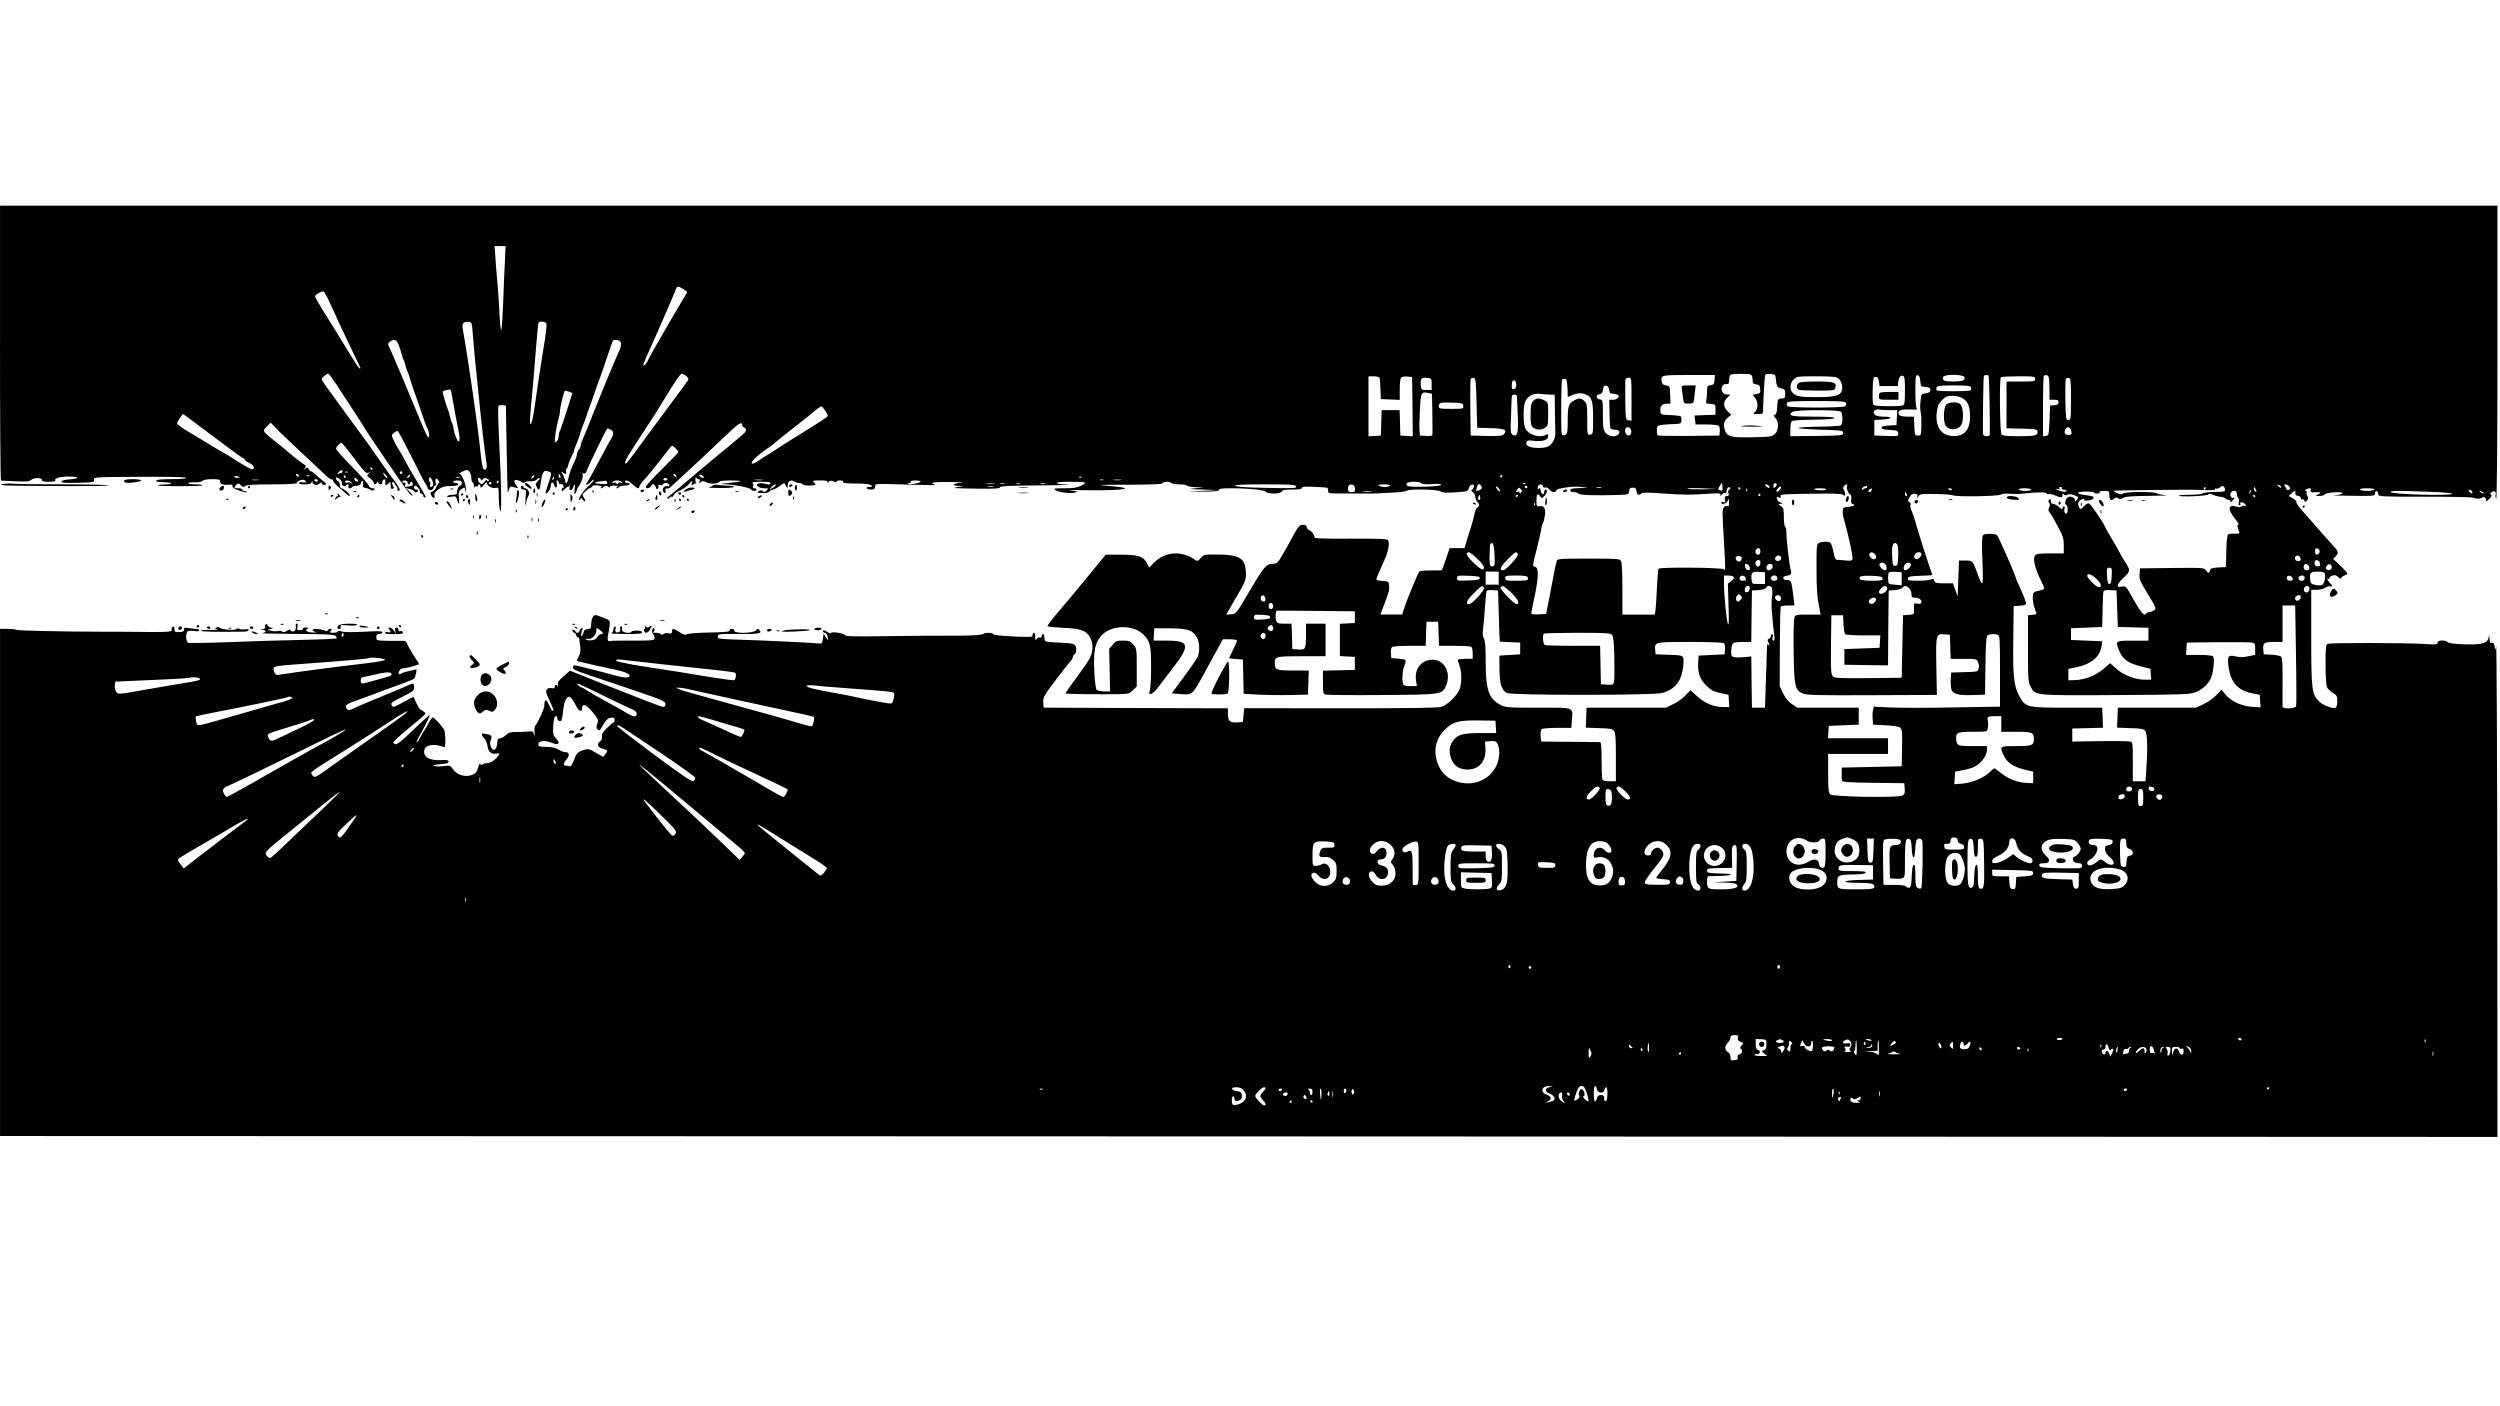 <?xml version="1.0" standalone="no"?>
<!DOCTYPE svg PUBLIC "-//W3C//DTD SVG 20010904//EN"
 "http://www.w3.org/TR/2001/REC-SVG-20010904/DTD/svg10.dtd">
<svg version="1.0" xmlns="http://www.w3.org/2000/svg"
 width="1920pt" height="1080pt" viewBox="0 0 1920 1080"
 preserveAspectRatio="xMidYMid meet">

<g transform="translate(0,1080) scale(0.1,-0.1)"
fill="#000000" stroke="none">
<path d="M0 8165 c0 -580 3 -1055 8 -1056 4 0 54 -2 111 -5 86 -4 106 -2 121
11 21 19 86 17 82 -2 -1 -9 14 -13 54 -13 32 0 53 4 49 9 -11 18 34 31 106 31
85 0 84 -17 0 -22 -33 -2 -56 -8 -59 -16 -3 -10 24 -12 125 -10 122 3 128 4
125 23 -3 21 1 21 353 23 234 1 355 -1 355 -8 0 -6 -44 -10 -115 -10 -70 0
-115 -4 -115 -10 0 -11 3 -11 67 -14 68 -2 62 -16 -8 -17 -35 0 -56 -4 -46 -7
22 -9 335 -8 344 1 3 4 -22 7 -56 7 -35 0 -60 4 -56 9 3 5 26 8 51 7 28 -1 51
3 59 11 8 8 37 13 74 13 54 0 61 -2 61 -20 0 -20 26 -27 83 -22 10 1 16 -2 13
-7 -3 -5 0 -13 7 -18 18 -15 108 -43 102 -32 -4 5 -13 9 -21 9 -8 0 -14 5 -14
10 0 6 -13 10 -30 10 -34 0 -37 5 -15 26 13 14 17 14 31 0 18 -18 30 -20 39
-6 4 6 82 10 201 10 118 0 194 4 194 10 0 14 37 31 54 24 25 -10 18 -25 -8
-18 -13 3 -27 1 -30 -5 -5 -7 9 -11 43 -11 39 0 51 4 54 18 4 14 5 15 6 1 1
-22 38 -31 55 -13 12 11 15 11 20 -1 3 -9 12 -12 22 -8 14 5 12 9 -12 27 -15
11 -41 33 -56 48 -16 16 -33 28 -38 28 -5 0 -13 8 -19 17 -8 15 -11 15 -28 3
-17 -14 -17 -14 -3 3 12 17 12 20 -2 28 -15 8 -127 96 -138 109 -3 3 -37 31
-76 62 -114 91 -111 86 -75 122 l30 30 38 -40 c32 -34 120 -117 387 -367 21
-20 43 -34 49 -30 5 3 7 1 4 -4 -4 -6 16 -30 44 -54 28 -24 58 -50 66 -58 7
-7 17 -11 20 -8 7 8 -48 56 -64 57 -7 0 -13 11 -13 25 0 14 -7 28 -15 31 -8 4
-15 13 -15 21 0 11 5 10 25 -4 13 -10 23 -23 20 -30 -5 -16 21 -37 30 -23 10
16 28 12 21 -5 -6 -17 19 -21 29 -5 3 6 19 10 36 10 19 0 29 5 29 14 0 8 5 18
11 21 6 4 9 -4 7 -22 -3 -23 1 -29 22 -31 14 -2 31 -9 38 -15 9 -7 16 -7 24 1
9 9 7 12 -10 12 -14 0 -26 9 -31 23 -5 12 -64 77 -130 145 -67 68 -121 129
-121 136 0 13 31 46 43 46 4 0 47 -54 97 -120 84 -111 92 -119 113 -110 22 11
22 11 2 -5 -20 -16 -20 -17 8 -39 15 -12 27 -27 27 -34 0 -16 17 -15 24 1 5
10 7 10 12 0 8 -19 32 -16 30 3 0 9 5 19 12 22 9 2 13 -3 12 -14 -4 -34 0 -37
20 -19 20 18 20 17 20 -13 0 -23 4 -30 15 -26 11 5 12 10 2 24 -6 11 -7 23 -3
27 5 4 11 2 13 -5 3 -7 10 -18 17 -25 7 -7 11 -18 8 -25 -2 -6 1 -12 7 -12 6
0 11 5 11 10 0 10 -31 58 -55 86 -13 15 -135 188 -155 219 -8 13 -62 87 -120
165 -58 78 -112 152 -120 164 -8 12 -45 63 -82 113 -38 50 -68 95 -68 101 0
11 38 42 52 42 4 0 31 -37 61 -82 29 -46 85 -130 123 -188 38 -58 71 -109 73
-113 14 -33 356 -534 371 -544 29 -20 25 -8 -7 23 l-28 26 30 -7 c17 -3 32
-11 33 -16 5 -12 32 -12 32 1 0 6 -7 10 -15 10 -8 0 -15 7 -15 15 0 8 4 15 8
15 15 0 44 -38 37 -49 -3 -6 1 -11 9 -11 9 0 16 -7 16 -15 0 -8 5 -15 10 -15
6 0 10 2 10 4 0 4 -87 154 -120 206 -5 8 -21 38 -35 65 -15 28 -35 64 -45 80
-36 58 -60 106 -60 120 0 12 28 35 44 35 3 0 30 -48 60 -107 125 -247 151
-298 157 -303 4 -3 9 -15 13 -26 5 -16 12 -20 26 -17 11 3 20 12 20 19 0 8 5
14 11 14 7 0 9 10 5 24 -8 31 6 41 22 15 7 -10 8 -19 3 -19 -5 0 -14 -13 -19
-29 -6 -16 -19 -32 -31 -36 -17 -5 -19 -9 -9 -30 12 -27 32 -24 24 3 -4 12 7
26 32 44 31 21 49 26 92 25 33 0 55 4 58 11 2 7 -6 12 -17 12 -12 0 -21 5 -21
10 0 6 15 10 33 10 26 0 33 -4 33 -20 0 -11 -6 -20 -12 -20 -12 0 -27 -36 -25
-57 1 -8 -11 -13 -33 -13 -19 0 -38 -5 -41 -11 -5 -7 5 -8 29 -4 30 6 37 4 42
-11 17 -55 23 -56 19 -3 -5 52 -3 58 20 73 24 16 25 16 26 -6 1 -20 2 -20 6
-4 8 29 -28 126 -47 126 -8 0 -2 7 14 15 15 8 34 15 42 15 17 0 34 -32 34 -64
0 -14 5 -28 10 -31 6 -3 10 -16 11 -28 0 -12 3 -16 6 -9 2 6 9 10 14 6 5 -3 9
0 9 5 0 6 5 11 10 11 6 0 10 -8 10 -17 0 -14 6 -11 25 12 16 20 24 25 25 14 0
-21 43 -43 69 -36 20 5 21 1 21 -61 0 -37 4 -85 9 -107 15 -67 13 165 -4 494
-9 177 -12 298 -6 304 5 5 19 7 32 5 l24 -3 6 -330 c3 -181 7 -332 8 -335 2
-3 6 6 10 20 8 26 11 27 50 15 23 -7 23 -7 7 16 -23 33 -20 48 7 42 12 -3 28
-10 35 -16 7 -6 17 -6 25 0 6 5 26 8 44 7 18 -1 37 4 44 12 6 8 16 14 22 14 6
0 1 -11 -11 -23 -21 -22 -21 -26 -8 -51 16 -32 22 -22 32 56 9 65 23 82 57 67
27 -12 27 -7 -9 -114 -20 -57 -17 -72 6 -42 11 14 20 34 20 45 0 31 19 36 26
7 3 -13 11 -22 16 -19 5 3 7 17 4 30 -4 14 -2 24 4 24 5 0 10 -7 10 -15 0 -9
7 -15 17 -13 10 2 19 -5 21 -16 2 -10 0 -16 -5 -13 -5 3 -9 -3 -9 -13 0 -19 1
-18 19 0 10 11 22 20 27 20 5 0 10 6 13 13 2 6 2 2 1 -10 -6 -32 14 -39 26 -9
14 38 19 32 13 -16 -3 -31 -1 -39 6 -28 5 9 11 22 13 30 2 8 5 17 8 20 19 19
40 73 35 90 -5 15 -3 18 8 14 10 -3 18 3 22 18 11 35 154 328 160 328 4 0 15
-5 26 -10 22 -12 25 -38 5 -65 -7 -11 -36 -63 -63 -115 -82 -154 -115 -214
-124 -226 -20 -24 5 -21 27 4 13 15 24 22 24 15 0 -6 -19 -28 -42 -48 -41 -35
-86 -105 -67 -105 5 0 9 6 9 13 0 6 5 4 11 -5 5 -10 15 -18 21 -18 6 0 3 11
-7 26 -16 25 -16 26 8 48 14 13 32 26 41 29 9 4 16 10 16 14 0 5 19 7 41 5 28
-3 37 -7 28 -13 -8 -5 -9 -9 -4 -9 6 0 17 6 23 12 10 10 17 10 33 0 12 -8 18
-9 14 -3 -4 7 7 11 32 11 28 0 34 -3 23 -10 -9 -6 -10 -10 -3 -10 6 0 15 5 18
10 3 6 21 10 40 10 19 0 37 5 40 10 3 6 -3 10 -14 10 -12 0 -21 5 -21 10 0 19
27 10 58 -20 34 -32 52 -38 52 -17 0 7 17 31 38 54 42 46 43 48 130 158 34 44
67 86 73 93 9 11 16 9 35 -9 13 -12 24 -26 24 -30 0 -4 -56 -63 -125 -131 -69
-68 -125 -129 -125 -136 0 -19 29 -14 42 7 9 16 14 17 25 6 7 -8 13 -19 13
-25 0 -6 5 -8 11 -5 6 4 8 14 5 22 -4 11 -1 13 14 8 11 -4 20 -2 20 4 0 6 11
11 25 11 16 0 25 -6 25 -16 0 -8 -4 -13 -9 -10 -16 10 -41 -5 -41 -24 0 -22
19 -38 21 -18 1 7 1 17 0 21 -1 5 4 7 11 5 6 -2 19 3 28 11 9 9 43 40 76 70
57 52 279 259 394 369 55 52 80 64 80 38 0 -8 7 -16 15 -20 22 -8 18 -29 -7
-50 -13 -11 -39 -33 -59 -50 -19 -17 -66 -56 -104 -86 -37 -30 -118 -98 -180
-150 -186 -158 -218 -184 -234 -197 -10 -8 -11 -12 -4 -13 6 0 15 5 18 10 4 6
10 8 15 5 5 -3 11 3 14 12 3 10 25 26 48 36 24 10 55 33 70 50 26 30 27 31 21
7 -4 -20 -3 -23 7 -13 7 6 18 10 24 9 6 -2 8 -1 4 1 -5 3 -8 17 -7 31 0 15 3
21 6 15 2 -7 11 -13 19 -13 9 0 11 -6 7 -17 -6 -15 -4 -16 9 -6 12 11 21 10
45 -2 30 -15 88 -11 99 6 3 5 42 9 86 9 45 0 79 -3 76 -6 -3 -3 -43 -9 -89
-13 -66 -6 -73 -9 -34 -10 70 -2 199 -27 203 -40 5 -14 42 -14 42 -1 0 6 -7
10 -16 10 -11 0 -14 5 -10 17 4 9 1 20 -6 25 -7 4 21 8 65 8 59 0 78 -3 74
-12 -2 -7 -11 -11 -18 -9 -38 11 -60 13 -75 7 -28 -11 4 -36 44 -36 34 0 35
-1 20 -17 -13 -12 -20 -14 -31 -5 -10 9 -18 9 -31 -1 -14 -10 -10 -12 28 -14
28 -1 49 4 57 13 6 8 18 14 26 14 8 0 30 12 49 26 19 15 36 25 38 23 2 -2 8
-13 14 -24 11 -19 11 -18 12 8 0 32 24 46 51 29 10 -7 28 -12 38 -12 11 0 23
-5 26 -10 4 -6 29 -10 56 -9 47 2 49 3 33 21 -16 17 -15 18 45 18 47 0 60 -3
55 -12 -5 -9 -2 -8 9 1 14 11 23 12 43 2 15 -6 23 -7 19 -1 -4 6 7 10 25 10
18 0 29 -4 25 -10 -7 -11 16 -13 132 -14 43 -1 77 -6 85 -14 9 -9 6 -12 -16
-12 -15 0 -25 -4 -21 -10 3 -5 19 -10 35 -10 22 0 29 5 32 23 3 25 -26 23 328
13 85 -3 145 -2 133 0 -13 3 -23 10 -23 15 0 5 58 8 138 7 75 -1 115 -3 87 -5
-66 -5 -83 -23 -24 -25 l44 -1 -45 -7 c-61 -9 -42 -11 153 -13 128 -2 167 1
167 11 0 9 68 12 303 14 166 1 266 4 222 5 -125 6 -117 23 11 23 61 0 113 -3
117 -6 3 -4 -10 -15 -31 -25 -27 -14 -58 -19 -126 -19 -79 0 -88 -2 -71 -14
26 -17 117 -29 152 -19 24 7 19 9 -32 15 -33 3 12 5 99 3 167 -4 316 3 316 15
0 4 -53 12 -117 17 -112 10 -105 10 142 10 182 1 260 4 263 12 5 14 59 15 67
1 3 -5 30 -10 60 -10 30 0 57 -4 60 -10 3 -5 34 -11 68 -12 l62 -1 -65 -7
c-59 -6 -54 -7 55 -10 l120 -4 -120 -6 -120 -6 125 0 c102 1 124 4 122 15 -5
22 338 8 354 -14 16 -21 119 -21 128 0 4 11 23 15 81 15 54 0 74 3 73 12 -2 9
21 12 92 9 52 -2 98 -5 103 -8 4 -2 7 -13 7 -24 0 -16 7 -19 53 -19 202 -1
323 -1 327 0 3 1 52 4 110 6 58 3 109 9 114 15 16 15 233 11 259 -5 17 -11 44
-12 117 -7 90 6 94 7 100 31 3 14 14 26 23 28 20 4 23 -18 5 -37 -11 -10 -10
-14 5 -22 9 -6 17 -21 17 -34 0 -13 7 -30 15 -39 19 -18 19 -33 1 -43 -8 -4
-19 -30 -24 -58 -6 -27 -15 -63 -21 -80 -5 -16 -20 -63 -32 -102 l-22 -73 -57
0 -57 0 -28 -82 c-15 -46 -30 -85 -31 -87 -2 -2 -38 -3 -81 -2 -43 0 -84 -3
-91 -7 -11 -8 -100 -223 -123 -299 l-10 -33 -84 0 -84 0 26 68 c43 113 44 119
41 154 -3 32 -5 33 -50 36 -27 2 -48 7 -48 11 0 10 21 60 62 149 31 67 42 130
27 153 -6 10 -72 13 -289 12 -237 -1 -281 1 -276 13 5 13 -29 54 -45 54 -4 0
-9 9 -12 20 -3 13 -14 20 -30 20 -27 0 -40 -16 -95 -120 -19 -36 -50 -91 -69
-122 -31 -53 -38 -58 -69 -58 -49 0 -69 -24 -184 -220 -96 -164 -97 -165 -135
-168 l-38 -3 33 58 c18 32 41 72 51 88 62 102 71 127 67 186 -7 102 -50 128
-214 130 -107 1 -108 1 -132 -27 -20 -23 -27 -26 -41 -16 -104 76 -236 67
-321 -22 l-34 -36 -16 31 c-26 55 -68 69 -202 69 l-116 0 -133 -162 c-73 -90
-175 -212 -226 -271 -51 -60 -91 -112 -88 -116 2 -5 57 -10 122 -13 133 -6
172 -19 203 -71 26 -42 26 -109 0 -161 -11 -23 -59 -92 -106 -155 -47 -62 -83
-115 -81 -117 4 -5 277 -8 420 -5 62 1 72 4 98 30 l29 29 0 145 c0 142 -1 146
-26 176 -23 27 -32 31 -79 31 -48 0 -56 -3 -80 -32 l-27 -32 4 -163 3 -163
-46 0 c-27 0 -51 6 -58 13 -6 8 -14 72 -17 143 -8 157 6 224 61 279 77 76 237
78 314 3 54 -53 61 -83 61 -254 0 -84 -4 -164 -10 -178 -17 -45 22 -31 62 22
19 26 74 98 122 160 129 169 119 202 -57 202 l-98 0 3 48 3 47 120 -1 c136 -1
172 -13 205 -67 24 -39 26 -116 5 -158 -9 -16 -56 -85 -106 -152 l-90 -122 58
-5 c101 -9 99 -10 187 151 43 79 94 172 113 207 l34 62 54 0 c31 0 55 -4 55
-10 0 -6 -14 -37 -30 -70 -16 -33 -30 -62 -30 -64 0 -3 24 -6 53 -8 l52 -3 3
-132 3 -131 112 -7 c62 -3 173 -5 247 -3 l135 3 3 93 3 92 -119 0 c-130 0
-142 5 -142 55 0 53 8 55 207 55 l183 0 0 125 0 125 -75 0 -75 0 0 -77 c0
-118 -3 -125 -59 -121 l-46 3 -3 98 -3 97 -55 0 c-48 0 -56 3 -63 23 -5 13 -7
35 -4 50 l5 27 302 -2 301 -3 0 -45 0 -45 -57 -3 -58 -3 0 -124 0 -124 58 -3
57 -3 0 -50 0 -50 -122 -3 -123 -3 0 -89 c0 -85 1 -90 23 -95 12 -3 207 -5
432 -3 459 3 462 4 491 73 40 98 -12 198 -104 198 -86 0 -141 -70 -127 -160
l6 -43 -49 0 c-36 0 -52 4 -56 16 -11 29 -6 104 9 141 9 20 12 40 8 44 -5 4
-30 9 -58 11 l-50 3 -3 39 c-2 24 2 42 10 47 7 5 68 9 135 9 l122 0 3 93 3 92
45 0 45 0 3 -92 3 -93 114 0 c62 0 120 -3 129 -6 11 -4 16 -19 16 -50 l0 -44
-53 0 c-30 0 -56 -3 -59 -6 -4 -3 1 -22 9 -42 21 -48 20 -149 -1 -194 -22 -46
-93 -113 -136 -127 -25 -8 -240 -11 -775 -11 l-740 1 -5 -53 -5 -53 -43 -3
c-56 -4 -72 10 -72 64 l0 44 -707 2 -708 3 -3 41 c-3 37 4 49 97 173 55 72
107 139 116 147 8 9 15 21 15 29 0 7 4 15 9 17 17 6 22 52 9 70 -10 14 -33 19
-114 22 -56 2 -107 6 -113 10 -6 4 -11 18 -11 32 0 13 -4 24 -10 24 -5 0 -10
-7 -10 -16 0 -10 -6 -14 -15 -10 -8 3 -19 -2 -24 -12 -9 -14 -10 -11 -11 16 0
17 -4 32 -10 32 -5 0 -10 -8 -10 -17 0 -17 -11 -17 -132 -12 -137 7 -162 10
-174 22 -10 9 -59 9 -68 0 -9 -9 -81 -15 -176 -15 -229 0 -316 -1 -584 -4
-252 -4 -300 -2 -310 10 -12 15 -106 27 -106 13 0 -4 -10 -1 -22 7 -26 18 -38
20 -38 6 0 -5 6 -10 14 -10 7 0 16 -10 20 -22 10 -39 6 -44 -12 -13 l-17 30
-5 -40 c-3 -22 -10 -39 -15 -38 -27 4 -424 24 -598 29 -190 6 -198 7 -195 26
3 19 10 20 160 19 156 -2 187 4 158 32 -9 9 -14 8 -23 -4 -17 -23 -167 -27
-167 -4 0 9 -9 15 -21 15 -13 0 -19 -5 -16 -12 3 -10 -33 -14 -157 -16 -93 -2
-166 -8 -173 -14 -10 -8 -24 -3 -53 16 -48 31 -60 33 -60 6 0 -17 -5 -19 -25
-14 -14 3 -31 1 -39 -5 -10 -8 -16 -9 -21 -1 -3 5 -21 10 -38 10 -22 0 -28 3
-18 9 8 5 10 14 6 22 -6 9 -10 8 -16 -7 -4 -12 -1 -26 8 -36 9 -10 13 -24 9
-33 -5 -14 -29 -16 -170 -15 -91 1 -169 -1 -175 -4 -13 -8 -19 23 -10 56 4 15
9 44 11 65 3 38 3 38 -55 61 -57 22 -59 23 -73 5 -7 -10 -14 -35 -14 -55 0
-32 -3 -37 -27 -40 -19 -2 -29 -10 -31 -23 -2 -11 -8 -24 -14 -30 -10 -11 -4
37 7 55 3 6 0 7 -9 4 -9 -3 -16 -12 -16 -20 0 -8 -7 -14 -15 -14 -8 0 -15 4
-15 9 0 5 -7 11 -14 14 -10 4 -13 1 -9 -9 3 -7 9 -14 13 -14 5 0 12 -9 15 -20
4 -11 10 -18 14 -16 4 3 8 -3 9 -12 1 -9 5 -36 8 -58 4 -28 1 -51 -10 -72 -20
-40 -21 -39 12 -46 87 -21 165 -38 227 -51 101 -20 150 -38 150 -55 0 -19 -40
-18 -120 4 -33 10 -85 23 -115 31 -30 8 -82 21 -115 29 -77 20 -85 20 -85 -1
0 -14 26 -26 108 -53 59 -20 218 -73 355 -120 226 -77 247 -86 247 -107 0 -13
-6 -23 -14 -23 -8 0 -70 22 -138 49 -68 27 -184 72 -258 101 -74 29 -177 70
-229 91 l-94 38 -48 -42 c-39 -34 -48 -47 -44 -67 2 -14 2 -19 -1 -12 -8 17
-24 15 -24 -3 0 -11 -7 -14 -23 -10 -15 4 -28 1 -37 -10 -11 -13 -8 -26 19
-83 33 -72 36 -82 24 -82 -5 0 -16 21 -27 46 -20 48 -36 45 -36 -6 0 -24 -50
-133 -70 -154 -5 -5 -7 -30 -5 -55 3 -34 2 -38 -3 -16 -6 26 -11 30 -37 27
-17 -2 -58 -3 -93 -4 -53 0 -67 -4 -87 -24 -13 -13 -33 -24 -45 -24 -14 0 -20
-7 -20 -22 -1 -66 -32 -91 -51 -41 -7 19 -7 35 1 52 11 25 1 40 -27 41 -6 0
-18 3 -27 6 -22 9 -20 -18 3 -37 10 -9 21 -34 24 -56 8 -49 27 -67 67 -61 28
4 29 3 17 -16 -22 -32 -63 -59 -91 -58 -15 0 -29 -5 -32 -10 -4 -6 -10 -5 -14
3 -6 8 -12 -1 -19 -28 -7 -27 -19 -43 -36 -51 -57 -26 -127 -7 -159 44 -17 24
-21 26 -70 20 -29 -4 -61 -3 -71 1 -14 6 -1 9 45 13 49 4 65 9 65 20 0 12 -12
14 -58 12 -93 -6 -146 30 -126 85 13 34 79 42 145 16 11 -4 14 6 14 50 0 31
-4 66 -9 80 -10 25 -75 97 -89 97 -4 0 -19 -21 -32 -47 -14 -27 -28 -50 -32
-53 -3 -3 -18 -28 -32 -55 -14 -28 -26 -43 -26 -35 0 8 10 31 22 50 26 43 78
146 78 156 0 7 -55 -43 -182 -164 -44 -41 -73 -62 -83 -58 -8 3 -15 10 -15 15
0 5 48 49 107 98 60 48 116 96 126 106 18 18 18 19 0 32 -10 8 -21 15 -25 15
-3 0 -17 22 -30 49 l-23 50 -55 -30 c-104 -55 -101 -54 -110 -39 -13 20 -8 24
85 71 77 38 85 45 85 70 0 31 -9 35 -38 19 -9 -5 -89 -39 -177 -75 -160 -66
-204 -84 -260 -111 -26 -12 -31 -11 -42 3 -19 25 -3 37 100 72 50 18 101 37
112 41 11 5 52 20 90 34 127 45 210 77 216 84 4 4 10 22 14 41 6 28 5 33 -8
28 -9 -3 -33 -9 -54 -13 -21 -4 -44 -11 -51 -17 -7 -5 -16 -7 -19 -3 -8 8 10
41 23 41 20 1 88 17 110 25 l24 9 -44 68 c-24 38 -46 78 -50 90 -4 13 -15 22
-24 21 -9 -1 -61 0 -114 0 -97 2 -98 2 -98 27 0 18 5 25 19 25 11 0 23 5 26
10 7 11 -17 14 -75 11 -152 -8 -216 -8 -236 -1 -14 6 -26 5 -29 0 -4 -6 -20
-10 -37 -10 -26 0 -29 2 -18 15 10 12 10 15 -3 15 -8 0 -17 -5 -19 -11 -2 -7
-12 -7 -31 0 -35 13 -87 14 -87 2 0 -5 10 -12 23 -14 14 -3 10 -5 -13 -5 -19
-1 -42 3 -50 8 -13 9 -13 11 0 20 12 8 9 10 -13 10 -16 0 -26 -4 -22 -10 4 -6
-5 -10 -20 -10 -24 0 -26 3 -21 25 4 14 2 25 -4 25 -5 0 -9 -3 -9 -7 5 -33 -3
-53 -21 -53 -11 0 -20 5 -20 11 0 7 -10 5 -26 -6 -18 -11 -29 -13 -38 -6 -6 6
-22 8 -34 4 -12 -3 -34 -2 -49 2 l-28 8 25 7 c23 7 23 8 4 9 -12 1 -25 8 -28
17 -3 8 -10 13 -15 9 -6 -3 -8 -12 -5 -20 4 -8 -3 -15 -18 -18 l-23 -4 23 -2
c31 -2 28 -19 -5 -24 -16 -2 101 -5 258 -6 221 -1 289 -4 304 -14 11 -9 14
-16 8 -20 -6 -4 -127 -9 -269 -12 -143 -3 -393 -10 -556 -17 -163 -6 -303 -8
-312 -5 -21 8 -22 82 -2 90 8 3 31 3 50 0 24 -4 36 -2 36 6 0 6 -10 11 -22 11
-13 0 -39 3 -60 6 -30 5 -36 4 -35 -11 2 -13 -7 -18 -35 -19 -34 -3 -38 0 -38
21 0 15 -5 23 -12 20 -7 -2 -12 -12 -10 -23 3 -20 -14 -20 -420 -16 -27 0 -81
0 -120 0 -304 1 -648 8 -654 15 -4 4 -34 7 -66 7 l-58 0 0 -1948 0 -1947 9590
-3 9590 -4 -1 1904 c-1 1047 -5 1885 -9 1863 -4 -22 -8 -30 -9 -18 -2 35 -12
52 -27 46 -10 -4 -14 5 -15 33 -2 31 -3 33 -6 11 -7 -47 -48 -60 -184 -56 -77
3 -122 8 -131 17 -19 19 -78 16 -78 -4 0 -15 -12 -16 -102 -10 -148 9 -720 10
-740 1 -16 -6 -18 -24 -18 -155 0 -82 4 -160 10 -175 5 -14 26 -35 45 -46 31
-19 35 -25 35 -64 0 -24 -5 -47 -11 -50 -19 -12 -97 16 -128 47 -57 55 -61 91
-61 495 l0 363 43 0 c23 0 53 7 65 16 13 9 29 13 37 10 17 -6 21 9 5 19 -5 3
-15 15 -21 27 -8 15 -8 19 0 14 6 -4 11 -2 11 4 0 6 10 15 23 19 17 7 27 4 45
-12 12 -11 22 -15 22 -8 0 6 12 16 26 22 26 9 26 10 9 32 -10 12 -36 38 -58
58 l-39 37 21 21 c25 25 21 37 -35 96 -16 17 -58 64 -94 105 -36 41 -79 91
-96 110 -60 67 -81 95 -78 105 2 6 -10 18 -28 28 l-31 18 21 19 c26 25 34 25
30 3 -2 -12 4 -19 20 -21 12 -2 22 -10 22 -18 0 -8 5 -12 10 -9 6 3 13 -1 16
-9 5 -12 9 -13 19 -3 13 13 14 25 2 45 -5 6 -5 16 -2 22 3 6 0 10 -7 10 -9 0
-9 3 2 10 23 15 43 12 36 -5 -6 -16 2 -18 47 -15 33 2 35 -7 5 -20 -20 -8 -18
-9 14 -9 20 -1 38 4 40 11 5 15 138 25 138 10 0 -6 -26 -13 -57 -15 -32 -2 24
-4 125 -5 178 -2 182 -2 182 19 0 12 5 19 12 17 7 -3 13 -13 13 -24 0 -18 12
-19 362 -19 199 0 365 -3 369 -8 11 -10 62 -9 69 3 4 6 11 5 19 -3 8 -6 12
-15 9 -19 -9 -15 7 -8 28 13 15 15 18 24 10 29 -9 5 -8 10 3 19 19 16 39 5 32
-17 -3 -10 -1 -24 4 -32 6 -10 10 389 10 1118 l0 1132 -9590 0 -9590 0 0
-1055z m3877 613 c-4 -73 -10 -214 -13 -313 -4 -99 -10 -189 -14 -199 -4 -11
-10 45 -14 125 -4 79 -11 187 -16 239 -5 52 -12 137 -15 188 l-7 92 43 0 42 0
-6 -132z m1371 -198 c32 -20 33 -22 19 -43 -38 -58 -286 -488 -292 -506 -3
-10 -13 -25 -22 -33 -14 -11 -15 -10 -8 12 4 14 23 59 42 100 35 75 188 425
204 468 10 27 15 27 57 2z m-2699 -140 c55 -122 187 -401 218 -462 2 -5 0 -8
-5 -8 -5 0 -57 80 -116 178 -59 97 -134 219 -167 270 -32 51 -59 99 -59 106 0
7 15 19 32 28 32 15 33 14 48 -11 9 -14 31 -60 49 -101z m1082 -205 c7 -93 22
-252 39 -410 5 -49 16 -160 25 -245 9 -85 21 -189 27 -230 5 -41 12 -91 15
-111 5 -37 -4 -53 -24 -41 -6 4 -16 59 -22 122 -17 179 -93 708 -137 954 -8
43 5 58 46 54 24 -3 25 -6 31 -93z m566 79 c3 -9 -6 -91 -22 -183 -29 -181
-48 -301 -69 -457 -15 -109 -35 -169 -36 -104 0 19 7 103 15 185 8 83 22 242
30 354 9 112 18 208 21 213 9 14 54 9 61 -8z m-1134 -166 c9 -24 19 -56 23
-73 4 -16 10 -34 14 -40 4 -5 11 -26 15 -45 4 -19 11 -39 15 -45 4 -5 12 -28
18 -50 5 -22 31 -98 57 -170 25 -71 51 -146 57 -165 5 -19 14 -39 18 -45 13
-17 22 -75 12 -75 -5 0 -19 24 -31 53 -12 28 -26 61 -31 72 -5 11 -38 92 -75
180 -61 148 -82 197 -105 250 -5 11 -18 43 -30 70 -12 28 -26 61 -33 74 -10
19 -8 25 8 37 33 24 51 17 68 -28z m1691 36 c20 -8 20 -36 2 -77 -38 -83 -152
-359 -236 -572 -18 -44 -38 -94 -46 -112 -8 -17 -14 -37 -14 -45 0 -7 -7 -22
-15 -32 -8 -11 -15 -28 -15 -37 0 -10 -6 -30 -14 -46 -27 -55 -45 -101 -51
-137 -4 -20 -11 -36 -16 -36 -5 0 -8 3 -7 8 1 8 -9 39 -24 67 -8 16 -8 18 3 8
20 -19 32 -16 26 7 -3 11 -1 20 3 20 5 0 12 14 15 32 4 17 16 47 26 65 11 19
19 38 19 44 0 6 6 25 14 42 8 18 19 48 25 67 5 19 19 60 31 90 12 30 24 64 27
75 2 11 9 29 14 40 5 11 25 67 44 125 20 58 40 114 45 125 5 11 27 76 50 145
23 69 44 128 47 133 5 9 26 9 47 1z m516 -272 c16 -13 20 -23 14 -33 -5 -8
-83 -114 -174 -236 -91 -122 -194 -263 -230 -312 -36 -50 -68 -90 -72 -91 -19
-1 -2 35 70 145 152 232 174 266 220 343 94 154 127 202 138 202 7 0 22 -8 34
-18z m8174 12 c10 -4 16 -18 16 -39 0 -29 4 -34 28 -37 22 -2 28 -8 30 -36 3
-29 0 -33 -27 -38 l-30 -6 21 -28 c24 -33 19 -93 -10 -109 -13 -8 -8 -10 26
-11 39 0 42 2 42 28 1 67 12 258 16 270 2 9 17 12 41 10 34 -3 38 -6 41 -33 5
-62 11 -72 42 -78 27 -6 30 -11 30 -42 0 -30 -3 -35 -24 -35 -32 0 -35 -7 -37
-68 -2 -35 -7 -53 -17 -57 -12 -5 -12 -9 4 -26 27 -30 25 -93 -4 -121 -21 -21
-33 -23 -168 -26 -159 -4 -194 3 -213 44 -19 43 -14 80 17 106 l28 23 -28 27
c-35 33 -36 71 -3 103 l24 25 -23 0 c-32 0 -50 24 -42 55 5 18 13 25 31 25 22
0 25 4 25 34 0 19 6 37 13 39 18 8 133 8 151 1z m-276 -41 c-3 -33 -7 -38 -30
-41 -26 -3 -28 -7 -28 -50 0 -26 -3 -57 -6 -69 -5 -19 -2 -22 33 -25 37 -3 38
-4 38 -43 l0 -40 -80 -3 -81 -3 4 -34 4 -35 82 0 c44 0 87 -4 94 -9 8 -5 12
-22 10 -42 l-3 -34 -237 -3 c-131 -1 -239 1 -239 5 -7 46 -6 63 5 72 6 6 50
11 96 13 90 3 88 1 81 58 0 5 -36 10 -78 12 -77 3 -78 3 -81 31 -4 37 13 57
49 57 l28 0 -2 68 c-2 66 -2 67 -32 72 -22 4 -31 11 -33 28 -8 52 -7 52 208
52 l201 0 -3 -37z m1462 -83 c0 -89 -3 -109 -16 -114 -23 -9 -207 -7 -222 2
-9 6 -12 36 -10 113 3 96 4 104 23 104 15 0 21 -8 25 -35 l5 -35 70 0 70 0 3
30 c5 37 19 56 38 48 11 -4 14 -29 14 -113z m118 73 c3 -40 4 -42 40 -45 29
-2 37 -7 37 -23 0 -15 -8 -21 -35 -25 -35 -5 -35 -5 -41 -65 -3 -33 -2 -69 2
-80 4 -11 6 -56 5 -100 -1 -78 -2 -80 -26 -80 -24 0 -25 3 -28 73 l-3 72 -44
0 c-56 0 -75 8 -75 30 0 21 31 29 102 25 36 -2 47 0 39 8 -7 7 -11 58 -11 135
0 112 2 123 18 120 12 -2 18 -15 20 -45z m339 31 c9 -24 -15 -34 -89 -34 -67
0 -85 8 -74 35 8 23 154 21 163 -1z m186 9 c4 -7 12 -419 8 -450 -2 -21 -51
-16 -52 5 -2 83 3 437 7 444 6 10 31 11 37 1z m461 -9 c3 -9 6 -51 6 -95 l0
-79 35 0 c28 0 35 -4 35 -19 0 -15 -8 -21 -32 -23 l-33 -3 -5 -115 c-5 -110
-6 -115 -27 -118 l-23 -3 0 229 c0 126 3 232 7 235 11 12 31 7 37 -9z m-5139
-6 c3 -7 6 -47 7 -88 l3 -75 73 -3 72 -3 0 78 c0 43 4 84 9 91 5 8 23 12 47
10 l39 -3 3 -228 2 -228 -47 3 -48 3 -3 98 -3 97 -69 0 -69 0 -3 -97 -3 -98
-47 -3 -48 -3 0 230 0 231 40 0 c24 0 43 -5 45 -12z m3522 -3 c24 -17 38 -64
28 -95 -12 -39 -55 -50 -195 -50 -132 0 -162 6 -187 39 -20 26 -15 70 12 96
23 24 28 25 172 25 116 0 153 -3 170 -15z m1513 -5 c0 -19 -7 -20 -110 -20
l-110 0 0 -180 0 -179 118 -3 c111 -3 117 -4 120 -24 4 -29 -18 -34 -153 -34
-73 0 -115 4 -123 12 -13 13 -18 429 -5 441 3 4 64 7 135 7 121 0 128 -1 128
-20z m-4635 -40 l0 -45 -40 0 c-38 0 -40 2 -43 33 -5 53 3 64 45 60 38 -3 38
-3 38 -48z m345 -145 l5 -190 103 -3 c108 -3 130 -13 102 -47 -11 -13 -36 -15
-134 -13 l-121 3 -3 210 c-1 115 0 216 3 223 3 7 13 12 22 10 16 -3 19 -22 23
-193z m1190 29 l0 -165 -22 3 c-23 3 -23 6 -26 153 -1 82 0 155 2 162 3 7 15
13 26 13 19 0 20 -6 20 -166z m3375 1 c0 -153 -1 -160 -20 -160 -19 0 -20 8
-23 150 -1 82 0 155 3 163 3 7 13 12 22 10 16 -3 18 -19 18 -163z m-3874 145
c1 -5 3 -14 4 -20 1 -5 3 -32 4 -59 l1 -50 35 15 c41 17 75 18 108 3 43 -19
52 -52 52 -183 0 -118 -1 -121 -22 -124 -23 -3 -23 -2 -23 117 0 111 -2 122
-22 141 -26 24 -40 25 -78 5 -43 -22 -50 -43 -50 -154 0 -88 -2 -102 -19 -110
-15 -8 -21 -7 -27 7 -7 18 -5 401 3 415 6 11 33 9 34 -3z m-386 -36 c0 -19 -6
-30 -17 -32 -14 -3 -18 3 -18 26 0 16 3 32 7 36 14 13 28 -1 28 -30z m713 -37
c2 -15 6 -27 10 -28 23 -2 56 -10 60 -14 13 -13 -11 -35 -38 -35 l-31 0 2
-102 c1 -57 4 -109 6 -115 3 -7 18 -13 33 -13 34 0 46 -15 30 -35 -21 -25 -76
-19 -99 11 -18 23 -21 41 -21 140 0 109 -1 113 -22 116 -31 4 -36 35 -6 40 14
2 24 11 26 23 6 38 12 46 29 43 11 -2 19 -14 21 -31z m2779 18 c3 -9 2 -19 -2
-23 -9 -9 -251 -9 -261 0 -3 4 -4 14 -1 23 5 12 28 15 132 15 104 0 127 -3
132 -15z m-11673 -27 c2 -7 11 -58 21 -113 9 -55 23 -129 31 -165 16 -72 18
-110 6 -110 -10 0 -30 48 -38 95 -3 22 -10 45 -14 50 -4 6 -11 26 -14 45 -4
19 -11 44 -16 55 -12 29 -40 122 -40 134 0 8 11 12 53 20 4 0 9 -5 11 -11z
m908 -7 l24 -9 -44 -139 c-24 -76 -48 -146 -53 -155 -5 -10 -9 -28 -9 -42 0
-13 -7 -30 -16 -37 -15 -12 -16 -8 -9 51 4 36 14 85 21 110 8 25 14 55 14 66
0 36 32 164 40 164 5 0 19 -4 32 -9z m6625 -15 c2 -1 6 -297 4 -314 -1 -9 -15
-12 -48 -10 l-48 3 -3 40 c-2 22 -1 95 3 162 7 131 10 136 65 125 14 -3 26 -5
27 -6z m911 -7 l32 0 2 -137 c1 -75 2 -146 3 -157 2 -34 -16 -74 -42 -95 -19
-15 -41 -20 -87 -20 -69 0 -103 17 -93 44 6 15 15 16 63 10 63 -7 104 7 104
38 0 15 -3 17 -19 8 -56 -29 -150 9 -162 65 -11 50 -10 150 2 184 17 48 63 73
119 66 25 -3 60 -6 78 -6z m-258 -11 c0 -7 3 -70 6 -139 7 -141 -1 -178 -37
-159 -18 10 -19 19 -15 128 2 64 5 132 5 150 1 25 5 32 21 32 11 0 20 -6 20
-12z m3425 -18 c39 -24 55 -63 55 -137 0 -109 -48 -160 -142 -151 -86 9 -127
76 -113 187 6 44 14 62 40 88 28 28 40 33 80 33 30 0 60 -7 80 -20z m-898 -36
c3 -9 0 -20 -8 -25 -8 -5 -106 -9 -219 -9 -113 0 -211 4 -219 9 -8 5 -11 16
-8 25 6 14 34 16 227 16 193 0 221 -2 227 -16z m-2939 -21 c3 -22 1 -23 -92
-23 -86 0 -96 2 -96 18 0 30 10 33 100 30 80 -3 85 -4 88 -25z m-4899 -39 c21
-30 22 -37 10 -48 -8 -7 -86 -57 -174 -112 -88 -54 -188 -117 -223 -141 -35
-24 -65 -43 -68 -43 -2 0 -26 -16 -54 -35 -33 -23 -51 -31 -56 -23 -8 12 45
63 116 111 25 17 47 33 50 36 9 10 102 85 200 161 52 40 97 76 100 80 9 11 63
50 69 50 3 0 17 -16 30 -36z m8172 6 l60 0 -3 -57 -3 -58 -57 -3 c-42 -2 -58
-7 -58 -17 0 -10 17 -15 63 -17 56 -3 62 -5 65 -26 3 -22 2 -23 -90 -20 l-93
3 0 60 0 60 63 3 c75 4 83 22 9 22 -52 0 -77 12 -77 36 0 14 27 24 48 18 8 -2
40 -4 73 -4z m-373 -12 c6 -6 12 -30 12 -54 0 -23 -6 -46 -12 -51 -7 -4 -83
-9 -168 -10 -85 -1 -156 -5 -158 -10 -1 -4 76 -10 170 -13 165 -5 173 -6 173
-25 0 -19 -8 -20 -202 -23 l-203 -2 0 54 c0 33 5 58 13 63 6 4 82 9 167 10 99
1 156 5 158 12 3 8 -49 11 -162 11 -169 0 -201 7 -160 37 23 17 351 17 372 1z
m-12503 -188 c124 -93 229 -170 235 -170 5 0 10 -4 10 -10 0 -5 16 -17 35 -26
34 -16 45 -37 25 -49 -7 -5 -73 33 -196 113 -10 6 -26 15 -34 19 -8 3 -37 21
-65 38 -27 17 -103 63 -167 101 -65 37 -118 74 -118 82 0 12 39 72 47 72 2 0
104 -76 228 -170z m10893 41 c4 -28 -17 -45 -35 -29 -14 11 -17 40 -6 52 14
14 38 0 41 -23z m3380 -4 c3 -23 0 -27 -22 -27 -28 0 -37 17 -24 43 14 27 42
17 46 -16z m-13048 -287 c0 -5 -2 -10 -4 -10 -3 0 -8 5 -11 10 -3 6 -1 10 4
10 6 0 11 -4 11 -10z m-230 -20 c0 -5 -2 -10 -4 -10 -2 0 -12 -3 -22 -7 -16
-6 -17 -5 -4 10 17 19 30 22 30 7z m43 -7 c-7 -2 -19 -2 -25 0 -7 3 -2 5 12 5
14 0 19 -2 13 -5z m417 -3 c0 -5 -4 -10 -10 -10 -5 0 -10 5 -10 10 0 6 5 10
10 10 6 0 10 -4 10 -10z m-125 -20 c10 -11 13 -20 7 -20 -6 0 -16 9 -22 20 -6
11 -9 20 -7 20 2 0 12 -9 22 -20z m-670 0 c3 -5 2 -10 -4 -10 -5 0 -13 5 -16
10 -3 6 -2 10 4 10 5 0 13 -4 16 -10z m850 -9 c-3 -6 -11 -11 -16 -11 -5 0 -4
6 3 14 14 16 24 13 13 -3z m1159 4 c3 -8 1 -15 -4 -15 -6 0 -10 7 -10 15 0 8
2 15 4 15 2 0 6 -7 10 -15z m890 -1 c5 -14 4 -15 -9 -4 -17 14 -19 20 -6 20 5
0 12 -7 15 -16z m212 -11 c-8 -8 -36 5 -36 17 0 7 6 7 21 0 11 -7 18 -14 15
-17z m-3566 1 c0 -2 -9 -4 -20 -4 -11 0 -20 4 -20 9 0 5 9 7 20 4 11 -3 20 -7
20 -9z m537 10 c-3 -3 -12 -4 -19 -1 -8 3 -5 6 6 6 11 1 17 -2 13 -5z m278 -4
c3 -5 1 -10 -4 -10 -6 0 -11 5 -11 10 0 6 2 10 4 10 3 0 8 -4 11 -10z m1443
-4 c-7 -8 -15 -12 -17 -11 -5 6 10 25 20 25 5 0 4 -6 -3 -14z m7442 10 c0 -3
-4 -8 -10 -11 -5 -3 -10 -1 -10 4 0 6 5 11 10 11 6 0 10 -2 10 -4z m-8214 -72
c-3 -8 -10 -14 -17 -14 -6 0 -8 7 -5 17 4 9 2 19 -4 23 -6 4 -8 15 -4 25 6 15
9 14 21 -10 8 -14 12 -33 9 -41z m207 59 c-7 -2 -21 -2 -30 0 -10 3 -4 5 12 5
17 0 24 -2 18 -5z m720 -8 c-3 -9 -8 -14 -10 -11 -3 3 -2 9 2 15 9 16 15 13 8
-4z m4054 9 c-3 -3 -12 -4 -19 -1 -8 3 -5 6 6 6 11 1 17 -2 13 -5z m-5559 -23
c3 -8 -1 -12 -9 -9 -7 2 -15 10 -17 17 -3 8 1 12 9 9 7 -2 15 -10 17 -17z
m945 7 c4 -10 8 -10 15 1 8 11 16 12 33 5 15 -7 19 -13 11 -18 -7 -4 -12 -2
-12 6 0 7 -9 2 -19 -12 -16 -20 -21 -22 -35 -11 -17 15 -22 41 -7 41 5 0 12
-6 14 -12z m1432 2 c3 -5 -3 -10 -15 -10 -12 0 -18 5 -15 10 3 6 10 10 15 10
5 0 12 -4 15 -10z m-3142 -7 c-13 -2 -33 -2 -45 0 -13 2 -3 4 22 4 25 0 35 -2
23 -4z m457 -3 c0 -5 -4 -10 -9 -10 -6 0 -13 5 -16 10 -3 6 1 10 9 10 9 0 16
-4 16 -10z m3418 3 c-15 -2 -42 -2 -60 0 -18 2 -6 4 27 4 33 0 48 -2 33 -4z
m2615 0 c-7 -2 -19 -2 -25 0 -7 3 -2 5 12 5 14 0 19 -2 13 -5z m135 0 c-16 -2
-40 -2 -55 0 -16 2 -3 4 27 4 30 0 43 -2 28 -4z m-5907 -20 c12 -16 12 -17 -2
-5 -9 7 -24 10 -33 6 -9 -3 -16 -1 -16 5 0 17 36 13 51 -6z m429 2 c0 -8 5
-15 10 -15 6 0 10 5 10 10 0 6 5 10 10 10 11 0 14 -30 3 -30 -5 0 -19 -3 -32
-7 -21 -5 -23 -3 -19 15 4 15 2 19 -8 15 -8 -3 -14 0 -14 6 0 6 9 11 20 11 11
0 20 -7 20 -15z m700 5 c0 -5 -5 -10 -11 -10 -5 0 -7 5 -4 10 3 6 8 10 11 10
2 0 4 -4 4 -10z m834 -5 c4 -12 -4 -14 -44 -12 -59 2 -66 14 -12 20 20 2 40 4
43 5 4 1 9 -5 13 -13z m112 3 c5 -7 2 -9 -9 -5 -9 3 -18 1 -21 -6 -5 -9 -7 -9
-12 0 -3 7 -12 9 -21 6 -11 -4 -14 -2 -9 5 4 7 20 12 36 12 16 0 32 -5 36 -12z
m2294 3 c0 -11 -88 -26 -97 -17 -4 3 1 6 11 6 9 0 14 5 11 10 -4 6 10 10 34
10 23 0 41 -4 41 -9z m-3295 -11 c3 -5 -1 -10 -10 -10 -9 0 -13 5 -10 10 3 6
8 10 10 10 2 0 7 -4 10 -10z m7141 -1 c4 -8 32 -10 81 -7 51 4 73 2 70 -6 -5
-14 -246 -21 -260 -7 -18 18 4 31 53 31 27 0 52 -5 56 -11z m-3278 -6 c-15 -2
-42 -2 -60 0 -18 2 -6 4 27 4 33 0 48 -2 33 -4z m75 0 c-7 -2 -21 -2 -30 0
-10 3 -4 5 12 5 17 0 24 -2 18 -5z m120 0 c-7 -2 -19 -2 -25 0 -7 3 -2 5 12 5
14 0 19 -2 13 -5z m195 0 c-10 -2 -26 -2 -35 0 -10 3 -2 5 17 5 19 0 27 -2 18
-5z m3352 -28 c0 -12 -21 -25 -40 -25 -5 0 -3 13 3 30 8 22 14 27 24 18 7 -6
13 -16 13 -23z m337 29 c-3 -3 -12 -4 -19 -1 -8 3 -5 6 6 6 11 1 17 -2 13 -5z
m1510 -50 c-2 -3 -11 -2 -20 2 -15 5 -15 8 1 32 l17 26 3 -28 c2 -15 2 -30 -1
-32z m417 47 c3 -5 -1 -14 -9 -21 -13 -10 -15 -9 -15 9 0 21 14 28 24 12z
m-7689 -11 c-3 -5 -16 -15 -28 -21 -22 -12 -22 -12 -3 10 19 21 43 30 31 11z
m3999 -6 c6 -14 -16 -15 -225 -11 -153 3 -234 8 -242 16 -8 8 48 11 225 11
207 0 237 -2 242 -16z m452 -16 c1 -24 -3 -28 -26 -28 -18 0 -27 5 -27 18 -2
32 7 43 29 40 17 -2 23 -10 24 -30z m269 22 c-8 -13 -65 -13 -85 0 -11 7 0 10
38 10 33 0 51 -4 47 -10z m1175 -5 c0 -9 6 -12 15 -9 9 4 23 -3 34 -15 20 -23
47 -28 53 -9 2 6 13 13 24 15 68 15 125 19 169 13 l50 -7 -67 -2 c-53 -1 -68
-4 -68 -16 0 -10 10 -15 29 -15 16 0 31 -5 33 -11 4 -12 150 -16 315 -10 69 3
72 4 75 30 2 20 8 26 28 26 20 0 26 -6 28 -27 3 -29 20 -36 39 -17 8 8 58 7
180 -2 119 -9 207 -10 300 -3 114 8 130 7 126 -6 -4 -12 -2 -12 9 1 7 9 19 14
26 12 7 -3 12 4 12 16 0 21 17 37 28 26 3 -3 0 -10 -7 -14 -8 -5 -11 -17 -6
-30 5 -16 2 -21 -13 -21 -15 0 -18 -5 -14 -27 4 -21 2 -25 -12 -20 -9 4 -16 2
-16 -3 0 -19 37 -10 48 13 10 21 11 20 11 -12 1 -25 -3 -32 -13 -28 -20 8 -36
-15 -37 -49 -1 -16 4 -110 10 -209 14 -236 14 -242 -1 -227 -14 14 -493 18
-501 4 -3 -4 -8 -70 -12 -147 -3 -77 -8 -155 -11 -172 l-5 -33 -124 0 -125 0
0 196 c0 115 -4 203 -10 215 -10 18 -24 19 -250 19 -218 0 -239 -1 -244 -17
-7 -21 -20 -85 -41 -198 -8 -44 -21 -109 -28 -145 l-13 -65 -57 -3 c-35 -2
-57 1 -57 7 0 6 11 64 25 128 32 149 33 223 5 230 -22 6 -23 -4 16 153 15 58
29 121 31 140 3 19 9 40 13 45 5 6 11 31 15 57 8 54 -6 77 -42 70 -21 -4 -23
-1 -23 40 0 53 8 65 27 38 14 -19 14 -19 33 0 21 21 27 50 10 50 -5 0 -10 -6
-10 -14 0 -30 -20 -26 -27 4 -4 22 -8 28 -14 18 -7 -10 -9 -10 -9 3 0 9 3 19
7 22 12 12 33 7 33 -8z m1735 4 c12 -18 -3 -22 -20 -5 -14 14 -14 16 -1 16 8
0 18 -5 21 -11z m600 0 c-9 -13 14 -69 27 -69 6 0 8 -16 6 -35 -3 -24 0 -35 9
-35 7 0 13 -4 13 -9 0 -6 -19 -11 -42 -13 -37 -3 -44 -7 -46 -27 -2 -13 3 -47
11 -75 32 -109 70 -285 64 -300 -4 -10 -16 -14 -34 -12 -15 2 -44 4 -63 5 -36
1 -36 1 -49 63 -7 35 -18 66 -24 70 -17 11 -65 10 -88 -2 -18 -10 -19 -23 -18
-198 0 -169 4 -216 25 -319 l6 -33 -96 0 c-91 0 -97 -1 -105 -22 -5 -13 -8
-129 -6 -259 4 -272 10 -300 71 -325 31 -13 108 -15 532 -13 l497 2 -4 221
c-4 249 -3 250 66 244 l38 -3 3 -92 3 -93 100 0 c96 0 100 -1 110 -24 7 -14 9
-36 5 -50 -6 -25 -8 -25 -109 -28 l-102 -3 -3 -45 c-2 -24 -1 -59 3 -77 8 -43
49 -55 170 -51 l90 3 3 219 c1 141 6 224 13 233 12 14 56 17 83 7 14 -5 16
-39 16 -278 l0 -273 -359 -6 c-198 -4 -416 -4 -485 0 l-125 6 -6 -25 c-4 -13
-5 -44 -3 -69 l3 -44 96 -5 c61 -3 102 -10 113 -19 14 -12 16 -33 14 -155 l-3
-141 -230 -5 -230 -5 -1 -45 c-1 -25 1 -51 3 -57 4 -9 65 -13 242 -15 l236 -3
3 -42 c3 -34 -1 -44 -18 -53 -33 -18 -531 -10 -553 9 -14 11 -17 36 -17 162
l0 149 230 0 230 0 0 60 0 60 -231 0 -230 0 3 48 3 47 115 5 115 5 0 65 0 65
-236 0 -235 0 -41 27 c-28 18 -50 45 -68 82 l-27 55 1 302 c1 166 4 306 7 310
3 5 28 9 55 9 l50 0 -6 58 c-17 134 -18 136 -50 137 -37 0 -41 28 -5 33 37 5
43 16 31 54 -10 31 -32 232 -32 290 0 15 -4 30 -9 33 -6 4 -10 37 -10 74 0 60
-3 71 -22 84 -22 15 -22 16 -3 17 19 1 19 2 -1 10 -12 4 -24 18 -27 29 -4 17
-2 19 13 11 15 -8 17 -6 14 8 -5 16 13 17 231 20 174 3 240 1 250 -8 12 -10
15 -9 15 6 0 11 -4 26 -10 34 -5 9 -5 19 2 27 13 16 32 17 23 2z m3335 -11 c0
-6 -6 -5 -15 2 -8 7 -15 14 -15 16 0 2 7 1 15 -2 8 -4 15 -11 15 -16z m61 6
c10 -13 10 -17 -2 -24 -9 -6 -15 -5 -18 3 -2 7 -8 18 -14 25 -15 19 18 15 34
-4z m-9953 -1 c-10 -2 -28 -2 -40 0 -13 2 -5 4 17 4 22 1 32 -1 23 -4z m3892
-36 c0 -4 -7 -2 -15 7 -8 8 -15 21 -15 28 1 14 30 -20 30 -35z m210 33 c0 -5
-4 -10 -10 -10 -5 0 -10 5 -10 10 0 6 5 10 10 10 6 0 10 -4 10 -10z m1935 -26
c-23 -23 -32 -8 -9 17 10 11 20 16 22 10 2 -6 -4 -18 -13 -27z m675 26 c0 -5
-6 -10 -14 -10 -8 0 -17 -6 -19 -12 -4 -8 -6 -7 -6 4 -1 9 7 19 17 21 9 3 18
5 20 6 1 0 2 -3 2 -9z m2748 -17 c3 -19 -2 -20 -79 -21 -45 -1 -87 -6 -93 -12
-5 -5 -50 -10 -100 -10 -49 0 -86 -3 -83 -7 11 -11 210 -3 225 9 9 8 19 8 36
-2 13 -6 38 -13 55 -15 18 -1 37 -7 44 -14 6 -6 17 -11 24 -11 7 0 13 -5 13
-11 0 -6 7 -4 15 5 8 8 15 18 15 22 0 4 -3 5 -6 1 -13 -12 -32 18 -23 36 15
27 49 22 49 -7 0 -14 5 -28 10 -31 6 -3 7 -17 4 -31 -4 -15 -2 -24 6 -24 6 0
9 4 6 9 -9 15 18 19 31 5 16 -15 17 -28 3 -19 -6 4 -17 2 -24 -4 -9 -7 -22 -8
-37 -3 -68 24 -74 -19 -12 -95 19 -23 30 -43 24 -43 -12 0 -10 -14 7 -58 3
-10 -6 -12 -37 -11 -23 2 -45 -1 -51 -7 -5 -5 -11 -63 -12 -129 l-3 -120 -59
-3 c-48 -3 -59 -7 -63 -23 -7 -24 -15 -24 -31 1 -12 20 -21 20 -260 18 l-247
-3 -3 -44 c-3 -39 4 -56 64 -154 63 -104 66 -111 49 -123 -11 -8 -27 -14 -36
-14 -10 0 -21 -4 -24 -10 -16 -25 -38 -2 -96 100 -59 106 -63 111 -90 105 -49
-11 -46 15 9 67 57 54 57 56 -1 145 -15 24 -27 45 -27 47 0 3 -24 45 -53 94
-30 49 -57 97 -60 106 -14 35 -109 174 -123 180 -9 3 -25 -5 -39 -22 -21 -23
-26 -25 -35 -12 -15 24 -12 48 9 60 23 12 34 13 28 3 -8 -13 51 -9 64 4 18 18
9 23 -50 30 -81 9 -82 28 -1 28 37 0 66 -3 63 -7 -2 -5 8 -8 22 -8 15 0 24 4
20 10 -4 6 10 10 34 10 40 0 41 -1 41 -35 0 -36 15 -46 38 -23 9 9 17 10 30 1
14 -8 23 -7 37 3 14 11 64 14 199 16 100 1 156 3 126 5 -30 3 -60 9 -66 14
-18 15 -241 14 -259 -1 -12 -10 -22 -9 -48 4 -17 8 -27 16 -22 18 12 2 501 8
590 7 33 0 90 -2 127 -3 38 -1 64 2 61 7 -3 5 0 8 8 5 8 -3 20 2 28 9 17 18
35 12 39 -14z m-5406 -25 c-9 -9 -12 -9 -12 0 0 6 -7 9 -16 5 -14 -5 -14 -3
-3 15 12 19 15 20 28 7 12 -12 13 -17 3 -27z m616 35 c-10 -2 -26 -2 -35 0
-10 3 -2 5 17 5 19 0 27 -2 18 -5z m778 -11 c-60 -1 -113 1 -117 5 -5 4 45 6
109 3 l117 -5 -109 -3z m289 8 c3 -5 1 -10 -4 -10 -6 0 -11 5 -11 10 0 6 2 10
4 10 3 0 8 -4 11 -10z m2470 0 c-3 -5 3 -10 14 -10 12 0 21 -5 21 -11 0 -12
-59 -2 -75 13 -6 6 -3 7 9 2 13 -5 17 -4 12 4 -4 7 -1 12 9 12 9 0 13 -4 10
-10z m1105 0 c0 -5 -5 -10 -11 -10 -5 0 -7 5 -4 10 3 6 8 10 11 10 2 0 4 -4 4
-10z m390 -23 c0 -5 -4 -5 -10 -2 -5 3 -10 14 -10 23 0 15 2 15 10 2 5 -8 10
-19 10 -23z m-3913 1 c-3 -8 -6 -5 -6 6 -1 11 2 17 5 13 3 -3 4 -12 1 -19z
m609 13 c-7 -10 -81 -9 -92 2 -4 4 16 7 45 7 29 0 50 -4 47 -9z m348 -6 c-7
-16 -24 -21 -24 -6 0 8 7 13 27 20 1 1 0 -6 -3 -14z m616 5 c0 -5 -7 -7 -15
-4 -8 4 -15 8 -15 10 0 2 7 4 15 4 8 0 15 -4 15 -10z m610 0 c0 -5 -20 -10
-44 -10 -25 0 -48 5 -51 10 -4 6 13 10 44 10 28 0 51 -4 51 -10z m2635 0 c-3
-5 -28 -10 -55 -10 -27 0 -52 5 -55 10 -4 6 17 10 55 10 38 0 59 -4 55 -10z
m-954 -23 c-10 -9 -11 -8 -5 6 3 10 9 15 12 12 3 -3 0 -11 -7 -18z m1707 4 c3
-8 -1 -12 -9 -9 -7 2 -15 10 -17 17 -3 8 1 12 9 9 7 -2 15 -10 17 -17z m-8455
2 c-18 -2 -48 -2 -65 0 -18 2 -4 4 32 4 36 0 50 -2 33 -4z m8125 0 c100 -3
179 -10 176 -15 -11 -18 -474 -5 -474 14 0 10 59 10 298 1z m412 -3 c8 -5 11
-10 5 -10 -5 0 -17 5 -25 10 -8 5 -10 10 -5 10 6 0 17 -5 25 -10z m-4426 -15
c3 -8 1 -15 -4 -15 -6 0 -10 7 -10 15 0 8 2 15 4 15 2 0 6 -7 10 -15z m1076 5
c0 -5 6 -7 13 -4 7 2 30 -2 50 -11 47 -19 57 -19 57 2 0 13 3 14 12 5 7 -7 17
-8 29 -1 15 8 45 1 77 -17 6 -3 -11 -34 -20 -34 -5 0 -7 4 -3 9 8 14 -30 32
-49 25 -20 -8 -34 -56 -18 -62 14 -4 16 -58 3 -66 -12 -8 -22 20 -15 39 4 8 1
15 -5 15 -6 0 -11 -7 -11 -15 0 -10 -8 -7 -26 10 -15 14 -35 25 -45 25 -13 0
-19 7 -19 22 0 17 -3 19 -12 10 -9 -9 -9 -15 -1 -23 8 -8 8 -18 1 -35 -8 -18
-8 -27 3 -40 15 -19 21 -28 72 -123 31 -59 37 -80 37 -130 l0 -61 -104 0 c-80
0 -106 -3 -116 -15 -19 -22 -4 -92 35 -173 19 -39 35 -75 35 -81 0 -5 -19 -14
-42 -18 -40 -8 -43 -11 -46 -45 -2 -20 4 -58 12 -83 9 -25 16 -48 16 -50 0 -2
-15 -5 -32 -7 l-33 -3 0 -255 c0 -239 1 -257 21 -295 35 -67 27 -67 659 -63
505 3 564 5 605 21 51 20 94 58 117 102 20 38 34 155 20 173 -6 8 -41 12 -109
12 l-99 0 3 48 3 47 240 3 c132 1 250 0 263 -3 19 -5 22 -12 22 -49 l0 -45
-52 -11 c-36 -8 -66 -9 -94 -2 -61 14 -68 6 -60 -69 14 -126 70 -192 185 -214
l56 -11 3 -49 3 -48 -69 5 c-81 6 -158 43 -203 97 l-28 35 -38 -41 c-21 -23
-65 -54 -98 -70 l-60 -28 -300 0 -300 0 -3 -77 -3 -76 101 -4 c87 -2 104 -6
116 -22 16 -22 19 -138 8 -294 l-7 -92 -48 0 -49 0 0 150 c0 147 0 150 -22
155 -13 3 -117 5 -233 3 l-210 -3 0 50 0 50 118 3 118 3 -3 77 -3 77 -270 0
c-312 0 -319 2 -367 90 -42 77 -50 152 -46 435 l3 255 48 3 c31 2 47 8 47 16
0 15 -20 66 -56 144 -13 29 -24 55 -24 58 0 15 -135 320 -144 326 -6 4 -32 8
-58 8 -39 0 -48 -4 -53 -21 -4 -12 -4 -98 0 -190 5 -110 4 -169 -3 -169 -5 0
-19 28 -31 63 -39 111 -40 112 -96 112 l-50 0 -5 -138 -5 -138 -18 50 -18 51
-69 0 c-60 0 -69 3 -75 20 -5 16 -10 18 -25 10 -10 -6 -55 -10 -100 -10 -72 0
-81 2 -78 18 3 14 17 17 96 20 50 1 92 4 92 6 0 2 -9 29 -21 62 -27 78 -88
271 -98 309 -11 43 -32 106 -44 132 -5 12 -7 28 -4 36 3 9 -1 18 -9 21 -13 5
-13 9 1 36 11 22 22 29 40 28 20 -2 24 -7 20 -23 -5 -19 -5 -19 7 1 12 21 20
22 133 20 66 -1 126 -5 133 -10 21 -13 353 -8 369 6 8 6 36 9 71 6 31 -3 82
-2 112 2 85 11 170 11 170 0z m-2200 -10 c0 -5 -5 -10 -11 -10 -5 0 -7 5 -4
10 3 6 8 10 11 10 2 0 4 -4 4 -10z m-2154 -37 c-11 -11 -19 6 -11 24 8 17 8
17 12 0 3 -10 2 -21 -1 -24z m294 33 c0 -3 -4 -8 -10 -11 -5 -3 -10 -1 -10 4
0 6 5 11 10 11 6 0 10 -2 10 -4z m5660 -6 c0 -5 -2 -10 -4 -10 -3 0 -8 5 -11
10 -3 6 -1 10 4 10 6 0 11 -4 11 -10z m-5533 -72 c-3 -8 -6 -5 -6 6 -1 11 2
17 5 13 3 -3 4 -12 1 -19z m-309 -381 c3 -82 2 -87 -18 -87 -18 0 -20 6 -20
83 0 46 3 87 7 91 19 19 28 -8 31 -87z m3097 70 c3 -12 5 -52 3 -87 -3 -57 -5
-65 -23 -65 -18 0 -20 8 -23 65 -4 77 3 110 23 110 8 0 17 -10 20 -23z m-1055
-42 c0 -25 -23 -35 -35 -15 -10 16 2 40 20 40 9 0 15 -9 15 -25z m4295 0 c0
-11 -8 -21 -17 -23 -14 -3 -18 3 -18 23 0 20 4 26 18 23 9 -2 17 -12 17 -23z
m-6479 -47 c55 -51 70 -76 55 -91 -14 -14 -137 105 -127 122 12 18 24 13 72
-31z m321 26 c6 -17 -91 -124 -114 -124 -31 0 -21 27 33 81 62 63 71 68 81 43z
m2747 -6 c8 -13 7 -21 -1 -29 -16 -16 -54 16 -46 37 7 19 33 14 47 -8z m351
11 c10 -14 -24 -49 -41 -42 -17 6 -18 25 -2 41 15 15 35 15 43 1z m-1075 -35
c0 -19 -28 -30 -42 -16 -8 8 -8 15 1 26 14 17 41 10 41 -10z m3990 -10 c0 -18
-36 -18 -43 0 -8 20 13 38 30 25 7 -7 13 -18 13 -25z m-4295 16 c4 -6 1 -17
-5 -26 -14 -16 -40 -2 -40 22 0 16 36 19 45 4z m145 -45 c0 -25 -23 -35 -35
-15 -10 16 2 40 20 40 9 0 15 -9 15 -25z m4298 -3 c3 -16 -2 -22 -16 -22 -22
0 -32 17 -24 38 7 20 37 9 40 -16z m-3340 -4 c16 -16 15 -48 -1 -48 -19 0 -50
37 -42 49 8 14 28 14 43 -1z m197 1 c8 -12 -23 -49 -42 -49 -7 0 -13 8 -13 18
0 33 40 56 55 31z m-1237 -27 c3 -19 -1 -23 -15 -20 -10 2 -19 14 -21 26 -3
19 1 23 15 20 10 -2 19 -14 21 -26z m175 14 c6 -15 -11 -36 -29 -36 -17 0 -24
26 -11 39 15 15 34 14 40 -3z m4117 -1 c13 -16 6 -35 -15 -35 -18 0 -28 17
-21 35 7 19 20 19 36 0z m178 -8 c4 -21 -25 -34 -40 -19 -8 8 -8 16 2 27 16
19 34 15 38 -8z m-1690 -69 c-2 -48 -7 -63 -18 -63 -11 0 -16 15 -18 63 -3 57
-1 62 18 62 19 0 21 -5 18 -62z m-4708 -18 l0 -50 -50 0 -50 0 0 50 0 50 50 0
50 0 0 -50z m2045 0 l0 -45 -50 0 c-49 0 -50 0 -53 33 -5 55 2 63 55 60 l48
-3 0 -45z m1050 -5 l0 -50 -45 4 c-25 1 -48 5 -52 8 -10 5 -10 77 -1 87 4 4
28 6 53 4 l45 -3 0 -50z m3249 39 c10 -26 -5 -83 -23 -88 -9 -3 -32 -2 -51 2
-30 7 -35 12 -38 41 -5 53 2 61 57 61 36 0 51 -4 55 -16z m-1750 -43 c36 -36
41 -61 13 -61 -16 0 -87 71 -87 87 0 25 36 12 74 -26z m-4739 9 c0 -12 -18
-16 -87 -18 -83 -3 -88 -2 -88 18 0 20 5 21 88 18 69 -2 87 -6 87 -18z m368 6
c9 -23 -2 -26 -90 -26 -76 0 -83 2 -83 20 0 18 7 20 84 20 63 0 85 -4 89 -14z
m1583 2 c4 -6 -4 -19 -19 -30 l-27 -20 5 -166 c4 -121 3 -160 -5 -143 -11 26
-30 219 -30 314 l0 57 34 0 c19 0 38 -5 42 -12z m92 -11 c3 -12 -3 -17 -22
-17 -25 0 -35 18 -19 34 12 12 38 2 41 -17z m242 3 c0 -15 -7 -20 -25 -20 -24
0 -34 18 -18 33 15 15 43 7 43 -13z m808 -2 c3 -16 -6 -18 -82 -18 -47 0 -88
5 -91 10 -14 23 10 31 88 28 69 -3 82 -6 85 -20z m3150 -1 c2 -11 -3 -17 -17
-17 -23 0 -35 15 -26 31 10 15 39 6 43 -14z m92 3 c0 -21 -33 -29 -45 -10 -9
15 4 30 26 30 12 0 19 -7 19 -20z m-6303 -76 c6 -17 -91 -124 -114 -124 -31 0
-21 27 33 81 62 63 71 68 81 43z m209 -35 c51 -49 70 -89 41 -89 -19 0 -130
116 -123 129 12 19 26 12 82 -40z m1832 29 c-4 -29 -38 -38 -38 -10 0 22 8 32
27 32 9 0 13 -8 11 -22z m170 7 c4 -9 5 -39 1 -68 -4 -29 -5 -74 -2 -102 8
-102 12 -141 19 -187 4 -35 3 -48 -6 -48 -8 0 -10 9 -6 25 4 14 2 25 -4 25 -5
0 -10 -7 -10 -15 0 -9 -7 -18 -15 -21 -11 -5 -12 -11 -5 -24 13 -24 13 -40 0
-20 -7 11 -10 -6 -11 -55 -1 -38 -4 -151 -8 -250 l-6 -180 -50 0 -50 0 -3 197
-2 197 -54 -6 c-30 -3 -65 -3 -78 0 -21 6 -23 12 -22 53 1 27 8 50 15 55 8 5
42 9 76 9 l63 0 2 198 3 197 50 3 c30 2 53 9 58 18 11 19 34 18 45 -1z m885 1
c7 -17 -23 -46 -46 -46 -22 0 -22 18 0 42 19 22 39 23 46 4z m169 -3 c10 -9
18 -29 18 -45 0 -24 4 -28 29 -28 31 0 57 -22 46 -40 -4 -7 -18 -9 -31 -6 -26
7 -27 4 -24 -51 1 -31 0 -32 -42 -35 l-43 -3 -5 -240 -5 -240 -257 -3 c-224
-2 -258 0 -272 14 -14 14 -16 45 -14 242 l3 227 45 0 45 0 3 -70 c2 -40 8 -73
15 -77 7 -4 70 -8 140 -8 l128 0 -3 -47 -3 -48 -135 -5 -135 -5 0 -60 0 -60
167 -3 168 -2 2 287 3 288 47 3 c25 2 52 10 58 18 16 18 29 18 52 -3z m3072 8
c9 -14 -4 -41 -19 -41 -18 0 -26 15 -19 34 7 17 29 21 38 7z m-6223 -221 c3
-107 6 -196 7 -197 1 -1 37 -3 80 -5 l77 -3 0 -45 0 -45 -80 -5 -80 -5 1 -106
c2 -114 15 -158 57 -181 33 -19 1121 -19 1192 0 102 27 154 97 163 214 5 79 9
76 -128 80 l-85 3 -3 33 c-6 62 -5 62 267 62 135 0 252 -4 259 -9 8 -5 12 -23
10 -47 l-3 -39 -100 -5 -100 -5 -3 -52 c-5 -78 13 -129 62 -178 36 -35 55 -46
107 -57 l64 -14 3 -47 3 -47 -48 0 c-70 0 -140 29 -198 82 l-52 47 -39 -40
c-21 -23 -64 -53 -94 -67 l-55 -27 -305 0 -305 0 -3 -77 -3 -76 101 -4 c87 -2
104 -6 116 -22 11 -15 14 -61 14 -203 l0 -183 -49 0 c-35 0 -51 4 -55 16 -3 9
-6 76 -6 150 0 100 -3 134 -12 135 -7 0 -112 1 -233 2 l-220 2 -3 44 c-2 28 1
47 10 52 7 5 61 9 120 9 l106 0 4 58 c7 104 27 97 -258 97 -238 0 -251 1 -291
22 -90 48 -113 116 -113 332 0 114 -4 162 -13 176 -10 15 -12 37 -6 85 4 36
11 110 14 165 4 55 9 106 11 113 2 9 18 12 46 10 l43 -3 6 -195z m4749 55 l5
-140 118 -3 117 -3 0 -49 0 -50 -120 0 c-135 0 -137 -1 -105 -77 29 -69 68
-96 175 -123 l65 -16 3 -42 3 -42 -48 0 c-74 0 -165 35 -220 85 l-48 42 -49
-43 c-58 -50 -140 -83 -216 -87 l-55 -2 0 44 0 44 63 13 c116 24 183 83 193
169 l4 30 -120 5 -120 5 0 45 0 45 120 5 120 5 3 130 c1 72 4 136 7 143 3 9
20 12 52 10 l48 -3 5 -140z m-2890 71 c-7 -9 -17 -16 -22 -16 -16 0 -21 30 -7
46 11 13 14 13 27 0 13 -12 13 -18 2 -30z m-3652 6 c2 -14 -2 -22 -12 -22 -19
0 -29 17 -22 36 8 22 30 12 34 -14z m3959 12 c3 -8 1 -20 -6 -27 -14 -14 -47
15 -37 32 10 16 36 13 43 -5z m3993 2 c0 -7 -6 -19 -14 -25 -19 -16 -41 10
-24 27 16 16 38 15 38 -2z m-3262 -22 c-5 -25 -35 -41 -49 -27 -9 9 -9 16 1
28 17 21 52 20 48 -1z m-4631 -40 c8 -21 -13 -42 -28 -27 -13 13 -5 43 11 43
6 0 13 -7 17 -16z m7856 -383 c4 -209 4 -387 1 -395 -8 -20 -104 -23 -104 -3
-1 6 0 93 0 193 1 139 -2 183 -12 192 -8 6 -41 12 -73 14 l-60 3 -3 39 c-4 49
6 56 86 56 l62 0 0 140 0 140 48 0 49 0 6 -379z m-7878 289 c0 -11 -15 -16
-62 -18 -58 -3 -63 -1 -63 18 0 19 5 21 63 18 47 -2 62 -7 62 -18z m22 -76 c9
-23 -13 -40 -32 -24 -12 10 -13 16 -4 26 15 18 28 18 36 -2z m-5147 -46 c0 -5
-6 -8 -14 -8 -7 0 -21 -11 -29 -23 -11 -17 -26 -24 -51 -25 -20 -1 -36 3 -36
7 0 5 8 7 18 5 24 -7 62 31 62 62 0 25 0 25 25 7 13 -10 25 -21 25 -25z
m-1994 -25 c-10 -10 -19 5 -10 18 6 11 8 11 12 0 2 -7 1 -15 -2 -18z m7084 8
c0 -11 -5 -23 -11 -27 -15 -9 -33 12 -26 30 9 23 37 20 37 -3z m2661 2 c10
-12 15 -59 17 -175 2 -88 1 -171 -2 -184 -6 -23 -11 -25 -54 -22 l-47 3 -3
148 -3 147 -203 0 c-113 0 -211 3 -220 6 -16 6 -23 73 -9 87 3 4 120 7 258 7
223 0 254 -2 266 -17z m-9424 -189 c2 -7 -50 -17 -144 -28 -227 -26 -542 -68
-641 -84 -47 -8 -54 -7 -63 10 -6 10 -9 27 -7 36 3 15 26 19 163 29 337 24
558 43 564 48 10 10 124 0 128 -11z m1938 -14 c50 -6 128 -14 175 -20 47 -5
153 -16 235 -25 327 -35 345 -37 346 -49 2 -19 -2 -41 -10 -49 -4 -4 -88 7
-187 23 -188 32 -303 50 -469 75 -90 13 -139 22 -227 41 -41 9 -34 23 10 18
20 -2 78 -9 127 -14z m-1888 -96 c2 -6 -4 -14 -14 -17 -77 -23 -200 -57 -210
-57 -7 0 -13 11 -13 24 0 19 7 25 38 30 20 4 64 13 97 21 68 15 97 15 102 -1z
m-1478 -33 c21 -13 4 -18 -134 -40 -72 -12 -210 -35 -309 -53 -175 -31 -179
-31 -193 -12 -8 10 -13 33 -11 49 l3 30 267 12 c147 6 278 13 290 16 40 8 73
7 87 -2z m3118 -140 c98 -48 193 -93 211 -100 19 -8 32 -20 32 -31 0 -30 -22
-29 -75 3 -50 30 -68 40 -200 112 -38 21 -86 49 -105 61 -19 13 -38 24 -43 24
-5 0 -16 7 -25 16 -15 15 -14 16 5 10 12 -4 102 -46 200 -95z m1852 64 c336
-25 363 -27 368 -40 2 -7 0 -28 -5 -46 -7 -30 -12 -34 -38 -31 -32 4 -207 37
-269 52 -22 5 -92 19 -155 30 -160 29 -210 42 -203 53 3 5 28 6 56 3 28 -4
139 -14 246 -21z m-1224 -5 c22 -5 72 -16 110 -25 39 -9 99 -22 135 -29 36 -8
94 -21 130 -29 36 -8 184 -40 328 -71 145 -31 268 -58 272 -61 8 -5 -3 -62
-14 -72 -3 -3 -35 4 -73 15 -122 37 -272 79 -593 167 -173 47 -331 92 -350
100 -31 12 -32 14 -10 14 14 0 43 -4 65 -9z m-3031 -69 c5 -7 -51 -28 -119
-44 -11 -3 -139 -40 -285 -82 -146 -43 -279 -80 -296 -82 -28 -4 -32 -2 -38
28 -3 18 -4 34 -2 37 3 2 60 15 128 28 203 38 572 115 577 120 7 7 30 4 35 -5z
m2148 -8 c9 -10 23 -35 33 -55 18 -40 45 -51 45 -19 0 49 42 27 100 -52 25
-33 27 -41 17 -67 -9 -23 -8 -33 2 -42 11 -11 15 -9 25 6 42 69 53 81 79 84
22 3 27 -1 27 -17 0 -12 -4 -21 -9 -21 -5 0 -28 -19 -51 -42 -31 -31 -40 -48
-37 -65 3 -16 -2 -28 -16 -38 -22 -16 -17 -42 10 -51 54 -17 54 -17 34 -43
l-18 -24 -57 32 c-54 32 -58 32 -99 19 -42 -13 -49 -22 -76 -92 -10 -24 -20
-35 -29 -31 -7 3 -20 5 -28 5 -20 0 -17 23 7 48 25 27 21 58 -6 55 -11 -1 -35
8 -53 19 -24 15 -52 21 -95 22 -55 1 -62 3 -62 21 0 26 50 32 100 11 56 -24
73 -4 33 36 -18 18 -22 32 -20 78 1 30 5 63 8 73 6 21 24 23 24 3 0 -19 19
-31 30 -20 5 5 11 34 14 64 5 57 12 86 29 108 13 16 21 15 39 -5z m-1277 -112
c-11 -10 -121 -90 -245 -176 -124 -87 -252 -177 -285 -201 -163 -117 -164
-118 -180 -104 -8 7 -15 18 -15 25 0 6 39 36 88 65 111 68 377 237 517 329 70
46 126 79 135 80 2 1 -4 -8 -15 -18z m2395 -61 c58 -18 127 -38 154 -45 26 -8
50 -16 52 -18 7 -6 -18 -57 -27 -57 -4 0 -43 16 -86 36 -69 32 -122 56 -215
97 -16 6 -28 16 -28 21 0 10 16 7 150 -34z m9860 -20 l0 -60 113 0 c124 0 137
-5 137 -55 0 -50 -13 -55 -137 -55 -128 0 -129 -1 -92 -76 25 -53 72 -83 159
-105 l65 -15 0 -45 0 -44 -47 2 c-69 2 -141 29 -198 74 -27 21 -51 39 -54 39
-2 0 -19 -14 -37 -32 -48 -44 -133 -79 -207 -86 l-63 -5 3 49 3 48 60 11 c33
6 74 18 90 27 54 29 95 86 95 132 l0 26 -109 0 c-116 0 -122 3 -127 49 -6 55
7 61 126 61 109 0 110 0 116 25 3 14 4 39 1 54 -8 37 -3 41 55 41 l48 0 0 -60z
m-12960 30 c0 -6 -42 -30 -92 -54 -51 -24 -122 -58 -157 -75 -78 -38 -85 -38
-99 -6 -14 30 -20 27 153 80 66 20 136 43 155 50 19 8 36 14 38 14 1 1 2 -4 2
-9z m9078 -52 l3 -48 -121 0 c-133 0 -173 -10 -208 -55 -32 -40 -37 -88 -17
-141 21 -56 62 -84 125 -84 90 0 144 64 138 163 l-3 52 42 3 c35 3 44 -1 54
-20 7 -13 13 -44 13 -69 0 -150 -135 -259 -288 -231 -108 20 -176 87 -197 193
-16 80 7 155 65 213 63 63 106 75 261 73 l130 -2 3 -47z m-6692 -15 c21 -14
153 -102 292 -195 138 -93 252 -175 252 -182 0 -8 -6 -19 -14 -25 -10 -9 -74
35 -299 201 -157 117 -286 216 -286 221 -2 13 16 7 55 -20z m-2176 -31 c-25
-16 -76 -46 -115 -67 -171 -93 -353 -196 -612 -344 -78 -44 -146 -81 -151 -81
-5 0 -15 11 -22 25 -11 20 -11 27 0 40 7 8 16 15 20 15 9 0 313 147 670 323
235 116 294 141 210 89z m546 -137 c-9 -9 -16 -13 -16 -8 0 12 22 34 28 28 2
-2 -3 -11 -12 -20z m2261 1 c67 -35 370 -178 551 -262 39 -18 72 -36 72 -38 0
-14 -24 -56 -32 -56 -13 0 -33 11 -218 120 -174 102 -377 218 -410 235 -11 5
-20 13 -20 17 0 11 3 10 57 -16z m-1157 -99 c0 -5 -4 -5 -10 -2 -5 3 -10 14
-10 23 0 15 2 15 10 2 5 -8 10 -19 10 -23z m-1170 -17 c0 -5 -5 -10 -11 -10
-5 0 -7 5 -4 10 3 6 8 10 11 10 2 0 4 -4 4 -10z m2221 -329 c167 -140 325
-272 352 -294 26 -22 47 -44 47 -49 0 -5 -9 -18 -20 -30 l-20 -22 -98 95
c-128 124 -236 226 -475 448 -296 276 -280 264 214 -148z m-1634 202 c-3 -10
-5 -2 -5 17 0 19 2 27 5 18 2 -10 2 -26 0 -35z m8599 -44 c7 -12 -63 -89 -82
-89 -29 0 -24 24 12 61 39 40 58 47 70 28z m196 -26 c42 -41 48 -63 19 -63
-22 0 -94 76 -86 90 11 18 29 11 67 -27z m3893 17 c0 -8 -10 -16 -22 -18 -22
-3 -32 16 -16 32 12 11 38 2 38 -14z m170 0 c0 -22 -39 -19 -43 3 -3 15 1 18
20 15 12 -2 23 -10 23 -18z m-4171 -16 c9 -23 7 -87 -3 -103 -5 -8 -16 -11
-25 -8 -12 5 -16 21 -16 67 0 52 2 60 19 60 10 0 22 -7 25 -16z m4086 -49 c0
-58 -2 -65 -20 -65 -18 0 -20 7 -20 65 0 58 2 65 20 65 18 0 20 -7 20 -65z
m-13936 -43 c-51 -48 -169 -161 -264 -252 -94 -91 -176 -167 -181 -168 -14 -6
-39 18 -39 37 0 9 37 45 82 81 45 36 171 138 281 228 109 89 202 162 206 162
3 -1 -35 -40 -85 -88z m13794 51 c-4 -22 -48 -31 -48 -10 0 19 10 27 32 27 13
0 18 -6 16 -17z m287 7 c4 -6 1 -17 -5 -26 -14 -16 -40 -2 -40 22 0 16 36 19
45 4z m-11526 -153 c106 -104 120 -121 110 -138 -6 -11 -16 -19 -24 -17 -11 2
-68 72 -209 256 -40 52 6 13 123 -101z m-2346 -10 c-4 -7 -32 -48 -62 -90 -43
-62 -56 -75 -67 -66 -24 20 -16 33 56 102 69 65 89 80 73 54z m-843 -30 c-9
-7 -90 -68 -180 -136 -91 -69 -195 -149 -232 -178 l-67 -53 -25 33 c-20 25
-23 34 -13 44 7 6 86 54 177 106 91 52 203 118 250 146 78 47 126 67 90 38z
m4017 -80 c46 -29 154 -96 242 -150 87 -53 169 -105 182 -116 l22 -18 -22 -32
c-14 -20 -27 -28 -35 -24 -11 7 -180 143 -424 341 -35 28 -61 52 -56 51 5 0
46 -24 91 -52z m7970 -73 c30 -19 89 -18 97 1 3 8 15 15 26 15 19 0 20 -6 20
-109 0 -82 -3 -110 -13 -114 -20 -8 -35 5 -38 33 -5 33 -39 38 -83 11 -81 -50
-166 -9 -166 80 0 88 81 131 157 83z m348 12 c39 -17 55 -42 55 -86 0 -44 -16
-69 -53 -85 -67 -28 -137 15 -137 82 0 48 22 80 63 92 18 5 33 10 35 10 1 1
18 -5 37 -13z m810 -11 c0 -12 9 -21 25 -25 16 -4 25 -13 25 -25 0 -18 -7 -20
-75 -20 -70 0 -75 1 -78 23 -3 18 1 22 22 22 19 0 26 5 26 18 0 25 10 33 35
30 12 -2 20 -10 20 -23z m-647 -77 c-3 -85 -5 -93 -23 -93 -18 0 -20 8 -23 93
l-3 92 26 0 26 0 -3 -92z m201 83 c22 -14 5 -41 -26 -41 -51 0 -54 -7 -51
-136 l3 -119 34 -3 c19 -2 44 -1 57 2 24 6 24 8 24 144 0 140 6 169 34 159 11
-4 16 -24 18 -74 3 -79 22 -92 26 -18 4 76 10 95 32 95 10 0 21 -8 23 -17 7
-29 1 -348 -7 -361 -5 -9 -13 -9 -27 -2 -16 9 -19 22 -19 96 0 64 -3 85 -12
82 -9 -3 -14 -32 -16 -87 -2 -63 -6 -83 -18 -88 -9 -3 -20 0 -24 7 -6 10 -34
14 -92 14 l-83 1 -3 172 c-2 157 -1 172 15 176 32 8 98 7 112 -2z m569 -64 c2
-51 6 -67 17 -67 12 0 15 16 15 71 0 67 1 70 23 67 22 -3 22 -5 25 -187 3
-187 -1 -207 -35 -194 -9 4 -13 29 -13 95 0 67 -3 89 -12 86 -9 -3 -14 -32
-16 -87 -2 -63 -6 -83 -18 -88 -28 -11 -34 19 -34 184 0 173 3 196 29 191 12
-3 17 -18 19 -71z m326 39 c9 -47 38 -81 86 -100 28 -11 40 -22 40 -36 0 -11
-7 -20 -15 -20 -25 0 -88 29 -111 51 l-22 20 -43 -31 c-25 -17 -61 -33 -82
-37 -32 -5 -37 -3 -37 14 0 14 14 26 48 41 48 22 82 63 82 99 0 47 45 46 54
-1z m472 0 c13 -15 24 -35 24 -45 0 -19 -35 -61 -50 -61 -6 0 -10 -9 -10 -19
0 -20 18 -31 51 -31 12 0 19 -7 19 -20 0 -20 -5 -20 -162 -18 -146 3 -163 5
-166 21 -3 14 4 17 33 17 50 0 56 24 16 60 -46 43 -41 92 13 116 21 10 58 13
120 11 82 -3 91 -5 112 -31z m269 9 c0 -14 -9 -21 -30 -25 -26 -5 -30 -10 -28
-35 2 -21 14 -40 39 -61 55 -47 18 -79 -39 -34 -32 25 -32 25 -73 -6 -35 -27
-64 -27 -64 0 0 9 13 22 29 30 30 16 57 66 47 91 -3 8 -16 15 -30 15 -28 0
-40 14 -32 36 5 12 23 14 93 12 80 -3 88 -5 88 -23z m105 -10 c0 -29 5 -37 25
-45 32 -12 34 -47 3 -52 -19 -2 -24 -10 -26 -46 -3 -38 -6 -43 -25 -40 -21 3
-22 9 -25 97 -3 108 0 121 28 121 16 0 20 -6 20 -35z m-6082 -12 c3 -21 0 -23
-48 -23 -45 0 -51 -3 -61 -27 -14 -38 -7 -48 33 -45 26 3 43 -3 64 -21 26 -23
29 -31 29 -86 0 -52 -4 -64 -26 -87 -40 -39 -104 -37 -141 6 -32 35 -36 58
-11 67 11 4 23 -3 37 -20 30 -37 73 -37 87 0 20 52 -21 110 -61 85 -11 -6 -31
-12 -45 -12 -24 0 -25 2 -25 76 0 109 5 115 93 112 66 -3 72 -5 75 -25z m433
-2 c33 -33 38 -74 13 -109 -15 -21 -15 -25 0 -41 22 -24 30 -71 17 -103 -14
-38 -54 -60 -104 -60 -34 1 -47 7 -70 32 -30 34 -33 73 -5 78 10 2 23 -9 34
-27 31 -52 94 -38 94 20 0 30 -13 43 -52 53 -37 8 -40 46 -4 46 31 0 48 22 44
57 -4 40 -43 44 -73 7 -14 -18 -27 -25 -38 -21 -25 10 -20 45 9 72 39 36 96
34 135 -4z m214 -141 c0 -163 0 -165 -22 -168 -14 -2 -23 2 -23 10 -1 7 -1 63
-1 123 0 126 -5 143 -39 125 -26 -14 -46 -1 -37 24 8 20 77 56 102 53 19 -2
20 -9 20 -167z m1446 157 c9 -7 21 -22 28 -35 22 -41 -11 -58 -44 -22 -36 39
-85 16 -85 -39 0 -17 5 -20 30 -15 43 9 86 -12 104 -51 20 -41 20 -66 2 -110
-17 -40 -42 -55 -93 -55 -70 0 -103 49 -103 153 0 126 34 187 104 187 23 0 48
-6 57 -13z m445 -5 c65 -52 58 -106 -25 -207 -23 -27 -41 -53 -41 -57 0 -4 24
-8 53 -10 44 -3 52 -6 52 -23 0 -19 -7 -20 -95 -20 -79 0 -95 3 -98 16 -2 9
26 52 61 95 86 106 93 119 72 150 -8 13 -24 24 -35 24 -22 0 -50 -25 -50 -46
0 -8 -10 -14 -25 -14 -36 0 -34 43 4 81 35 34 93 39 127 11z m-1606 -13 c0 -6
-9 -22 -20 -36 -17 -22 -20 -41 -20 -134 0 -96 2 -111 20 -129 25 -25 26 -50
1 -50 -33 0 -59 45 -67 118 -8 75 7 204 26 227 14 17 60 20 60 4z m376 -10
c16 -18 20 -40 22 -144 4 -134 -7 -177 -49 -190 -36 -12 -46 11 -18 41 23 24
24 32 24 141 0 109 -1 116 -22 131 -13 8 -23 21 -23 28 0 21 45 17 66 -7z
m1504 5 c0 -9 -8 -23 -17 -30 -16 -11 -18 -30 -18 -134 0 -105 2 -123 18 -131
9 -6 17 -19 17 -29 0 -26 -31 -26 -53 -2 -48 53 -43 303 6 334 21 13 47 9 47
-8z m366 8 c22 -14 34 -52 40 -124 11 -126 -20 -228 -68 -228 -23 0 -23 27 0
53 14 16 17 39 17 134 0 98 -3 117 -17 127 -36 26 -9 63 28 38z m-1968 -57 c3
-56 -8 -81 -32 -72 -10 4 -16 19 -16 42 l0 35 -89 0 c-90 0 -108 7 -97 36 5
12 26 14 118 12 l113 -3 3 -50z m1766 34 c58 -46 19 -139 -58 -139 -57 1 -95
55 -75 107 21 55 84 70 133 32z m114 -116 l-3 -138 -90 -6 -90 -5 86 -2 c63
-1 90 -6 99 -17 18 -22 -25 -35 -120 -35 -105 0 -110 3 -110 56 0 24 3 44 8
45 4 0 44 1 89 2 105 3 120 17 20 18 -42 1 -81 3 -87 4 -5 1 -14 3 -20 4 -5 0
-10 8 -10 16 0 16 7 17 119 19 l74 1 -2 77 c-2 83 1 98 25 98 12 0 14 -23 12
-137z m1709 69 c18 -12 43 -77 43 -114 0 -46 -17 -103 -36 -119 -25 -20 -75
-15 -96 10 -27 35 -26 168 3 205 20 26 60 34 86 18z m-3102 -87 c0 -18 -7 -20
-65 -20 -60 0 -65 2 -68 23 -3 22 -1 23 65 20 60 -3 68 -5 68 -23z m-467 -2
c-3 -16 -19 -18 -141 -21 -132 -2 -137 -2 -137 18 0 19 6 20 141 20 128 0 140
-2 137 -17z m2907 -53 l0 -55 -107 -3 c-139 -4 -143 -22 -5 -22 103 0 131 -8
120 -36 -4 -11 -34 -14 -138 -14 -144 0 -145 0 -145 58 0 49 10 54 115 56 68
1 100 5 103 14 3 9 -22 12 -102 12 -98 0 -106 1 -106 19 0 28 12 30 145 28
l120 -2 0 -55z m-400 18 c55 -25 58 -90 6 -125 -46 -31 -160 -33 -208 -4 -51
32 -57 97 -10 122 53 29 157 32 212 7z m2315 -3 c48 -25 54 -78 14 -116 -22
-20 -38 -24 -103 -27 -90 -5 -136 12 -152 55 -26 70 48 118 165 107 27 -3 61
-11 76 -19z m-685 -20 c0 -17 -8 -21 -65 -25 l-65 -5 -3 -48 c-3 -43 -5 -48
-25 -45 -19 3 -22 10 -25 51 l-3 47 -65 0 c-62 0 -64 1 -64 25 l0 26 158 -3
c149 -3 157 -4 157 -23z m-4157 -56 c3 -52 1 -57 -20 -63 -30 -8 -147 -8 -187
0 -31 6 -31 7 -31 66 l0 59 118 -3 117 -3 3 -56z m4507 -4 c0 -53 -2 -60 -20
-60 -15 0 -21 8 -25 35 l-5 35 -110 3 c-112 3 -132 9 -122 37 6 13 26 15 144
13 l138 -3 0 -60z m-5597 -8 c-2 -16 -10 -22 -28 -22 -28 0 -39 27 -20 50 18
21 52 1 48 -28z m680 0 c-2 -16 -10 -22 -28 -22 -28 0 -39 27 -20 50 18 21 52
1 48 -28z m1432 2 c0 -24 -4 -29 -25 -29 -21 0 -25 5 -25 29 0 16 6 31 13 34
23 8 37 -5 37 -34z m438 32 c8 -4 12 -19 10 -32 -2 -18 -9 -24 -28 -24 -28 0
-39 27 -20 50 14 17 20 18 38 6z m-9341 -183 c-3 -7 -5 -2 -5 12 0 14 2 19 5
13 2 -7 2 -19 0 -25z m8023 -504 c0 -8 -5 -12 -10 -9 -6 4 -8 11 -5 16 9 14
15 11 15 -7z m2070 1 c0 -8 -4 -15 -10 -15 -5 0 -10 7 -10 15 0 8 5 15 10 15
6 0 10 -7 10 -15z m-1910 -5 c0 -5 -4 -10 -10 -10 -5 0 -10 5 -10 10 0 6 5 10
10 10 6 0 10 -4 10 -10z m1587 -541 c-4 -15 1 -23 20 -30 24 -9 25 -10 9 -28
-11 -13 -14 -21 -7 -26 18 -11 12 -37 -9 -42 -14 -4 -19 -11 -15 -23 4 -14 -1
-19 -25 -22 -27 -4 -30 -2 -30 23 0 18 -7 32 -20 39 -11 6 -20 21 -20 33 0 12
9 30 20 40 11 9 20 26 20 37 0 16 7 20 31 20 27 0 31 -3 26 -21z m2493 -8 c0
-5 -11 -8 -25 -8 -13 0 -22 3 -19 8 3 5 14 9 25 9 10 0 19 -4 19 -9z m1375 -1
c3 -5 -1 -10 -9 -10 -9 0 -16 5 -16 10 0 6 4 10 9 10 6 0 13 -4 16 -10z
m-3649 -42 c0 -29 -6 -40 -20 -44 -19 -6 -19 -7 3 -25 l23 -19 -51 0 c-31 0
-50 4 -46 10 3 5 12 7 19 4 7 -3 16 2 20 11 4 11 0 18 -12 21 -13 4 -18 16
-18 45 l-1 40 42 -2 c42 -3 42 -3 41 -41z m118 36 c26 -10 18 -24 -14 -24 -30
0 -41 14 -17 23 6 3 13 6 14 6 1 1 8 -2 17 -5z m386 -4 c0 -5 -14 -7 -32 -3
-46 8 -48 13 -5 13 21 0 37 -4 37 -10z m144 -13 c8 -12 7 -23 -2 -38 -12 -18
-12 -23 0 -30 8 -6 1 -8 -22 -8 -19 0 -29 3 -23 6 9 3 10 10 3 22 -8 15 -6 17
15 13 19 -3 25 0 25 13 0 13 -6 16 -25 13 -31 -6 -42 7 -18 21 22 13 33 10 47
-12z m160 14 c3 -4 -6 -6 -19 -3 -14 2 -25 6 -25 8 0 8 39 4 44 -5z m4253 -13
c-3 -8 -6 -5 -6 6 -1 11 2 17 5 13 3 -3 4 -12 1 -19z m-4866 -16 c-6 -2 -11
-17 -11 -34 0 -26 -2 -29 -15 -18 -11 9 -13 16 -5 24 5 5 10 21 10 34 0 21 2
23 16 11 10 -8 12 -15 5 -17z m116 -16 c21 -8 33 2 33 27 0 12 4 17 9 12 4 -6
6 -26 4 -46 -5 -36 -6 -36 -34 -26 -16 6 -29 18 -29 25 0 9 -7 12 -20 9 -11
-3 -18 -2 -17 1 2 4 7 16 12 27 7 20 7 20 17 -2 6 -12 17 -24 25 -27z m383
-18 c0 -56 -1 -60 -14 -42 -8 10 -10 21 -5 22 5 2 9 21 9 43 0 21 2 39 5 39 3
0 5 -28 5 -62z m170 0 c0 -52 -2 -59 -12 -45 -8 9 -32 18 -58 20 l-45 4 53 1
52 2 0 40 c0 22 2 40 5 40 3 0 5 -28 5 -62z m130 44 c0 -4 -11 -12 -25 -18
-23 -11 -24 -11 -8 12 13 21 33 25 33 6z m-233 -7 c0 -8 -4 -12 -9 -9 -5 3 -6
10 -3 15 9 13 12 11 12 -6z m673 -16 c0 -28 -1 -29 -16 -14 -13 12 -14 19 -4
30 17 21 20 19 20 -16z m80 16 c0 -8 4 -15 9 -15 5 0 14 7 21 15 20 24 30 17
19 -13 -8 -23 -16 -29 -39 -30 -34 -1 -44 10 -35 38 7 23 25 27 25 5z m-2415
-35 c0 -27 -2 -35 -8 -24 -7 13 -2 64 6 64 1 0 2 -18 2 -40z m2241 25 c11 -27
-2 -37 -14 -11 -7 16 -8 26 -1 26 5 0 12 -7 15 -15z m-2371 -17 c6 -4 2 -8 -7
-8 -10 0 -18 7 -18 17 0 9 3 12 8 7 4 -5 12 -12 17 -16z m1838 1 c-6 -6 -19
-9 -29 -6 -16 4 -15 5 4 6 12 0 22 6 22 13 0 6 3 8 7 5 4 -4 2 -12 -4 -18z
m1764 -1 c-3 -8 -6 -5 -6 6 -1 11 2 17 5 13 3 -3 4 -12 1 -19z m57 -4 c6 -21
9 -24 21 -14 19 16 20 -1 4 -33 l-12 -21 -8 22 c-10 25 -29 30 -29 6 0 -20
-24 -13 -28 9 -2 10 3 17 12 17 9 0 16 8 16 20 0 29 17 25 24 -6z m-2489 6 c3
-5 -1 -20 -9 -32 -13 -19 -16 -20 -16 -5 0 10 -8 21 -17 24 -15 6 -15 7 3 14
27 11 32 10 39 -1z m381 -2 c4 -4 1 -14 -6 -23 -10 -12 -16 -13 -26 -4 -11 9
-17 9 -28 0 -10 -9 -16 -7 -27 5 -9 11 -9 18 -2 22 15 9 80 9 89 0z m2454 -17
c0 -9 5 -22 10 -29 7 -8 7 -9 -1 -3 -6 5 -18 7 -25 4 -10 -4 -14 4 -14 26 0
23 4 29 15 25 8 -4 15 -14 15 -23z m289 -14 c0 -15 -2 -17 -6 -7 -3 8 -13 24
-22 34 -15 18 -15 18 7 7 13 -7 22 -21 21 -34z m-4609 -7 c5 -9 2 -23 -6 -35
-13 -17 -14 -14 -13 31 0 27 3 42 6 34 3 -8 9 -22 13 -30z m3000 19 c0 -6 -4
-7 -10 -4 -5 3 -10 11 -10 16 0 6 5 7 10 4 6 -3 10 -11 10 -16z m295 11 c3 -5
-1 -10 -9 -10 -9 0 -16 5 -16 10 0 6 4 10 9 10 6 0 13 -4 16 -10z m747 -17
c-3 -16 -7 -22 -10 -15 -4 13 4 42 11 42 2 0 2 -12 -1 -27z m101 20 c-7 -2
-13 -13 -13 -24 0 -10 -4 -19 -9 -19 -5 0 -16 -3 -24 -6 -11 -4 -13 1 -10 20
3 15 10 23 18 20 7 -3 16 -1 20 5 3 6 12 11 18 10 9 0 9 -2 0 -6z m121 -10 c4
-9 2 -21 -4 -27 -7 -7 -10 -3 -10 12 0 28 -14 28 -41 1 -26 -26 -37 -18 -12
10 21 25 58 28 67 4z m129 10 c-7 -2 -13 -14 -14 -26 0 -12 -3 -16 -6 -9 -7
18 4 42 19 41 10 0 10 -2 1 -6z m55 -25 c-2 -17 -8 -33 -15 -35 -7 -3 -9 3 -6
16 3 12 0 28 -7 36 -10 13 -9 15 9 15 19 0 22 -5 19 -32z m72 22 c0 -5 7 -7
15 -4 11 5 15 -1 15 -20 0 -34 -27 -35 -36 0 -9 34 -37 27 -45 -11 -6 -29 -7
-29 -8 8 -1 35 1 37 29 37 17 0 30 -4 30 -10z m-4125 -10 c3 -5 1 -10 -4 -10
-6 0 -11 5 -11 10 0 6 2 10 4 10 3 0 8 -4 11 -10z m2962 -12 c-3 -8 -6 -5 -6
6 -1 11 2 17 5 13 3 -3 4 -12 1 -19z m-987 -21 c14 -2 -6 -4 -45 -4 -38 0 -59
2 -45 4 14 3 29 9 34 14 6 5 14 5 20 0 6 -5 22 -11 36 -14z m4097 -14 c-3 -10
-5 -4 -5 12 0 17 2 24 5 18 2 -7 2 -21 0 -30z m-5777 17 c0 -5 -5 -10 -11 -10
-5 0 -7 5 -4 10 3 6 8 10 11 10 2 0 4 -4 4 -10z m-1010 -259 c-37 -10 -37 -37
0 -49 32 -12 49 -37 34 -52 -5 -5 -22 -11 -39 -15 -28 -5 -28 -5 -7 6 31 17
28 38 -7 50 -56 20 -43 70 18 68 l26 -1 -25 -7z m288 -51 c20 -63 15 -73 -18
-40 -11 11 -15 20 -10 20 15 0 12 36 -4 49 -12 10 -17 8 -26 -9 -7 -14 -8 -25
-2 -33 7 -8 3 -18 -14 -30 -29 -22 -30 -12 -7 54 14 38 22 49 39 49 18 0 26
-11 42 -60z m76 35 c8 -32 53 -36 58 -5 2 12 8 21 13 20 15 0 13 -102 -2 -107
-8 -3 -13 5 -13 21 0 21 -5 26 -25 26 -18 0 -26 -7 -31 -25 -11 -45 -24 -26
-24 35 0 61 13 80 24 35z m-2714 -7 c37 -40 21 -89 -35 -108 -19 -6 -39 -9
-45 -5 -13 8 -13 65 0 65 6 0 10 -6 10 -14 0 -22 17 -28 40 -16 15 8 20 19 18
38 -2 22 -9 28 -37 32 -48 7 -53 30 -7 30 23 0 42 -7 56 -22z m170 14 c0 -5
-9 -17 -20 -27 -11 -10 -20 -24 -20 -32 0 -7 9 -22 20 -33 22 -22 26 -40 9
-40 -14 0 -69 58 -69 73 0 16 51 67 67 67 7 0 13 -4 13 -8z m7710 4 c0 -3 -4
-8 -10 -11 -5 -3 -10 -1 -10 4 0 6 5 11 10 11 6 0 10 -2 10 -4z m-9423 -12
c-3 -3 -12 -4 -19 -1 -8 3 -5 6 6 6 11 1 17 -2 13 -5z m1838 -4 c-3 -5 -10
-10 -16 -10 -5 0 -9 5 -9 10 0 6 7 10 16 10 8 0 12 -4 9 -10z m235 -15 c0 -14
-4 -25 -10 -25 -5 0 -10 9 -10 19 0 11 -6 22 -12 24 -7 3 -3 6 10 6 17 1 22
-5 22 -24z m69 -22 c-1 -53 -6 -49 -11 10 -2 20 0 37 4 37 4 0 8 -21 7 -47z
m191 33 c0 -8 -4 -18 -10 -21 -5 -3 -10 3 -10 14 0 12 5 21 10 21 6 0 10 -6
10 -14z m60 -11 c0 -8 -4 -17 -10 -20 -6 -4 -10 5 -10 20 0 15 4 24 10 20 6
-3 10 -12 10 -20z m3682 -10 c-2 -19 -6 -35 -8 -35 -2 0 -4 16 -4 35 0 19 4
35 8 35 4 0 6 -16 4 -35z m2253 25 c-3 -5 -10 -10 -16 -10 -5 0 -9 5 -9 10 0
6 7 10 16 10 8 0 12 -4 9 -10z m-6098 -52 c-2 -13 -4 -5 -4 17 -1 22 1 32 4
23 2 -10 2 -28 0 -40z m4200 5 c-3 -10 -5 -2 -5 17 0 19 2 27 5 18 2 -10 2
-26 0 -35z m-4227 16 c0 -11 -4 -18 -10 -14 -5 3 -7 12 -3 20 7 21 13 19 13
-6z m3917 -1 c-3 -8 -6 -5 -6 6 -1 11 2 17 5 13 3 -3 4 -12 1 -19z m-4237 3
c0 -14 -18 -23 -30 -16 -6 4 -8 11 -5 16 8 12 35 12 35 0z m2107 -17 c-2 -14
2 -31 10 -40 20 -20 4 -18 -19 3 -26 23 -23 63 5 63 5 0 7 -12 4 -26z m58 17
c3 -5 1 -12 -4 -15 -5 -3 -11 1 -15 9 -6 16 9 21 19 6z m-2021 -26 c3 -9 0
-15 -9 -15 -8 0 -15 7 -15 15 0 8 4 15 9 15 5 0 11 -7 15 -15z m4100 -19 c-5
-14 -9 -15 -15 -5 -5 8 -3 17 4 21 15 9 19 4 11 -16z m156 9 c0 -8 -8 -15 -17
-16 -15 0 -15 -2 2 -9 16 -7 12 -9 -18 -9 -25 -1 -40 4 -44 14 -7 21 3 31 19
17 9 -7 19 -6 32 4 25 17 26 17 26 -1z m-4370 -25 c0 -5 -5 -10 -11 -10 -5 0
-7 5 -4 10 3 6 8 10 11 10 2 0 4 -4 4 -10z m160 0 c0 -5 -2 -10 -4 -10 -3 0
-8 5 -11 10 -3 6 -1 10 4 10 6 0 11 -4 11 -10z"/>
<path d="M13380 7529 c-19 -4 12 -6 70 -6 104 0 111 4 15 9 -27 2 -66 0 -85
-3z"/>
<path d="M12916 7818 c2 -13 6 -44 9 -70 6 -47 7 -48 40 -48 19 0 36 4 39 9 4
5 9 37 12 70 l7 61 -55 0 c-52 0 -55 -2 -52 -22z"/>
<path d="M14437 7783 c-4 -3 -7 -17 -7 -30 0 -22 3 -23 75 -23 l75 0 0 30 0
30 -68 0 c-38 0 -72 -3 -75 -7z"/>
<path d="M13812 7858 c-17 -17 -15 -45 4 -52 9 -3 73 -6 144 -6 121 0 129 1
135 20 13 42 -8 50 -144 50 -85 0 -131 -4 -139 -12z"/>
<path d="M11774 7719 c-15 -17 -19 -37 -19 -105 0 -71 3 -85 20 -98 26 -20 65
-20 93 0 20 14 22 23 22 104 0 89 0 90 -30 105 -40 21 -63 19 -86 -6z"/>
<path d="M14947 7692 c-23 -25 -24 -144 -1 -166 42 -43 114 -24 125 34 11 52
2 123 -18 138 -25 18 -87 15 -106 -6z"/>
<path d="M12005 7030 c-3 -5 1 -10 9 -10 8 0 18 5 21 10 3 6 -1 10 -9 10 -8 0
-18 -4 -21 -10z"/>
<path d="M11868 6950 c-3 -16 -1 -30 4 -30 4 0 8 14 8 30 0 17 -2 30 -4 30 -2
0 -6 -13 -8 -30z"/>
<path d="M14177 6970 c-6 -24 8 -36 17 -14 8 22 7 34 -3 34 -5 0 -11 -9 -14
-20z"/>
<path d="M13762 6944 c-1 -13 3 -24 8 -24 12 0 14 37 2 44 -4 2 -9 -6 -10 -20z"/>
<path d="M16120 6952 c0 -15 28 -47 35 -40 8 8 -13 48 -25 48 -6 0 -10 -4 -10
-8z"/>
<path d="M16343 6953 c9 -2 25 -2 35 0 9 3 1 5 -18 5 -19 0 -27 -2 -17 -5z"/>
<path d="M16448 6953 c6 -2 18 -2 25 0 6 3 1 5 -13 5 -14 0 -19 -2 -12 -5z"/>
<path d="M15981 6924 c0 -11 3 -14 6 -6 3 7 2 16 -1 19 -3 4 -6 -2 -5 -13z"/>
<path d="M16132 6870 c0 -14 2 -19 5 -12 2 6 2 18 0 25 -3 6 -5 1 -5 -13z"/>
<path d="M15412 6978 c3 -8 26 -14 53 -16 43 -3 47 -1 36 12 -17 20 -95 22
-89 4z"/>
<path d="M14968 6963 c6 -2 18 -2 25 0 6 3 1 5 -13 5 -14 0 -19 -2 -12 -5z"/>
<path d="M14705 6951 c-6 -11 9 -23 19 -14 9 9 7 23 -3 23 -6 0 -12 -4 -16 -9z"/>
<path d="M15810 6934 c0 -8 5 -12 10 -9 6 4 8 11 5 16 -9 14 -15 11 -15 -7z"/>
<path d="M4460 5205 c-14 -16 -10 -18 14 -9 9 3 16 10 16 15 0 14 -16 11 -30
-6z"/>
<path d="M4370 5176 c0 -9 7 -12 20 -9 11 3 20 9 20 14 0 5 -9 9 -20 9 -11 0
-20 -6 -20 -14z"/>
<path d="M4422 5158 c-20 -20 -14 -29 16 -22 39 10 46 15 31 25 -19 12 -33 11
-47 -3z"/>
<path d="M13786 4301 c-22 -25 -17 -70 9 -87 46 -31 90 50 49 90 -21 21 -37
20 -58 -3z"/>
<path d="M13915 4270 c-4 -7 -3 -16 3 -22 14 -14 47 -6 47 12 0 18 -40 26 -50
10z"/>
<path d="M14156 4304 c-9 -8 -16 -24 -16 -34 0 -20 25 -50 41 -50 27 0 49 22
49 50 0 44 -44 64 -74 34z"/>
<path d="M15770 4313 c-52 -21 -43 -47 21 -58 77 -13 153 15 122 46 -11 11
-122 21 -143 12z"/>
<path d="M15795 4200 c-11 -18 10 -32 41 -28 40 4 38 32 -3 36 -17 2 -34 -2
-38 -8z"/>
<path d="M12253 4158 c-19 -24 -22 -48 -12 -78 9 -23 17 -30 38 -30 37 0 51
17 51 60 0 20 -5 41 -12 48 -16 16 -53 15 -65 0z"/>
<path d="M13142 4258 c-25 -25 -6 -68 30 -68 9 0 22 9 28 20 22 40 -26 80 -58
48z"/>
<path d="M14994 4186 c-3 -7 -4 -42 -2 -77 2 -48 7 -64 18 -64 19 0 31 58 24
113 -6 42 -29 58 -40 28z"/>
<path d="M13833 4084 c-28 -7 -44 -26 -34 -43 19 -31 148 -34 172 -4 27 32
-63 63 -138 47z"/>
<path d="M16140 4082 c-15 -5 -26 -17 -28 -29 -3 -18 4 -24 37 -33 77 -21 164
11 128 47 -17 18 -98 26 -137 15z"/>
<path d="M11260 4040 c0 -18 7 -20 75 -20 68 0 75 2 75 20 0 18 -7 20 -75 20
-68 0 -75 -2 -75 -20z"/>
<path d="M13510 2780 c0 -13 7 -20 20 -20 13 0 20 7 20 20 0 13 -7 20 -20 20
-13 0 -20 -7 -20 -20z"/>
<path d="M955 7111 c-3 -5 -1 -13 5 -16 16 -10 131 5 124 16 -7 12 -121 12
-129 0z"/>
<path d="M15 7081 c-22 -11 32 -12 513 -14 162 -1 299 1 305 5 7 4 -141 8
-328 8 -187 0 -369 2 -405 5 -36 3 -74 1 -85 -4z"/>
<path d="M4030 7084 c0 -10 45 -42 52 -38 9 6 -28 44 -42 44 -5 0 -10 -3 -10
-6z"/>
<path d="M2523 7054 c0 -14 2 -21 6 -17 3 4 9 10 12 13 4 3 1 10 -6 17 -10 9
-12 6 -12 -13z"/>
<path d="M5475 7072 c-5 -6 -19 -12 -30 -15 -11 -2 26 -5 82 -5 56 -1 105 3
108 8 4 6 -14 10 -43 10 -27 0 -62 3 -78 6 -16 3 -33 1 -39 -4z"/>
<path d="M6060 7070 c0 -5 4 -10 9 -10 6 0 13 5 16 10 3 6 -1 10 -9 10 -9 0
-16 -4 -16 -10z"/>
<path d="M6106 7063 c-4 -9 -2 -21 4 -27 7 -7 10 -2 10 17 0 31 -5 34 -14 10z"/>
<path d="M1691 7056 c-8 -10 -9 -16 -1 -21 13 -8 30 3 30 21 0 18 -14 18 -29
0z"/>
<path d="M1905 7060 c-3 -5 -1 -10 4 -10 6 0 11 5 11 10 0 6 -2 10 -4 10 -3 0
-8 -4 -11 -10z"/>
<path d="M4000 7055 c0 -9 9 -15 21 -15 20 0 21 -4 15 -72 -4 -60 -3 -65 4
-29 5 24 14 49 20 56 13 16 -7 55 -27 55 -7 0 -13 5 -13 10 0 6 -4 10 -10 10
-5 0 -10 -7 -10 -15z"/>
<path d="M5262 7036 c-16 -18 -16 -19 3 -11 11 4 30 10 43 12 34 8 35 20 1 19
-17 -1 -38 -10 -47 -20z"/>
<path d="M7828 7053 c17 -2 47 -2 65 0 17 2 3 4 -33 4 -36 0 -50 -2 -32 -4z"/>
<path d="M3458 7043 c6 -2 18 -2 25 0 6 3 1 5 -13 5 -14 0 -19 -2 -12 -5z"/>
<path d="M4097 7035 c-4 -8 -2 -17 3 -20 6 -4 10 3 10 14 0 25 -6 27 -13 6z"/>
<path d="M3970 7017 c0 -14 -3 -40 -6 -58 -4 -23 -2 -29 4 -19 15 25 24 88 12
95 -6 4 -10 -4 -10 -18z"/>
<path d="M4551 7024 c0 -11 3 -14 6 -6 3 7 2 16 -1 19 -3 4 -6 -2 -5 -13z"/>
<path d="M4920 7030 c0 -5 4 -10 9 -10 6 0 13 5 16 10 3 6 -1 10 -9 10 -9 0
-16 -4 -16 -10z"/>
<path d="M6054 7015 c1 -28 6 -31 24 -13 8 8 9 15 1 25 -17 20 -27 16 -25 -12z"/>
<path d="M2718 7023 c7 -3 16 -2 19 1 4 3 -2 6 -13 5 -11 0 -14 -3 -6 -6z"/>
<path d="M5060 7016 c0 -8 5 -18 10 -21 6 -3 10 1 10 9 0 8 -4 18 -10 21 -5 3
-10 -1 -10 -9z"/>
<path d="M5648 7023 c6 -2 18 -2 25 0 6 3 1 5 -13 5 -14 0 -19 -2 -12 -5z"/>
<path d="M4122 7000 c0 -14 2 -19 5 -12 2 6 2 18 0 25 -3 6 -5 1 -5 -13z"/>
<path d="M4245 7010 c-3 -5 -1 -10 4 -10 6 0 11 5 11 10 0 6 -2 10 -4 10 -3 0
-8 -4 -11 -10z"/>
<path d="M5210 7010 c0 -5 5 -10 10 -10 6 0 10 5 10 10 0 6 -4 10 -10 10 -5 0
-10 -4 -10 -10z"/>
<path d="M7828 7013 c17 -2 47 -2 65 0 17 2 3 4 -33 4 -36 0 -50 -2 -32 -4z"/>
<path d="M2595 7000 c3 -5 2 -10 -3 -10 -6 0 -13 -8 -16 -17 -6 -16 -6 -16 12
0 10 9 23 14 27 10 5 -5 3 0 -4 10 -14 18 -26 24 -16 7z"/>
<path d="M3540 6999 c0 -5 5 -7 10 -4 6 3 10 8 10 11 0 2 -4 4 -10 4 -5 0 -10
-5 -10 -11z"/>
<path d="M3650 6982 c0 -18 5 -32 10 -32 6 0 8 11 4 28 -10 39 -14 40 -14 4z"/>
<path d="M4381 6975 c0 -35 2 -37 11 -19 7 15 7 28 -1 40 -9 16 -10 12 -10
-21z"/>
<path d="M2540 6989 c0 -5 5 -7 10 -4 6 3 10 8 10 11 0 2 -4 4 -10 4 -5 0 -10
-5 -10 -11z"/>
<path d="M2745 6990 c-3 -5 -1 -10 4 -10 6 0 11 5 11 10 0 6 -2 10 -4 10 -3 0
-8 -4 -11 -10z"/>
<path d="M3011 6983 c7 -10 15 -20 16 -22 2 -2 3 3 3 11 0 9 -7 19 -16 22 -15
6 -15 4 -3 -11z"/>
<path d="M3580 6984 c0 -8 5 -12 10 -9 6 4 8 11 5 16 -9 14 -15 11 -15 -7z"/>
<path d="M5037 6986 c-4 -10 -5 -21 -2 -24 9 -9 17 6 13 25 -3 17 -4 17 -11
-1z"/>
<path d="M5240 6990 c0 -5 5 -10 11 -10 5 0 7 5 4 10 -3 6 -8 10 -11 10 -2 0
-4 -4 -4 -10z"/>
<path d="M5830 6990 c-8 -5 -12 -11 -9 -14 2 -3 11 -1 19 4 8 5 12 11 9 14 -2
3 -11 1 -19 -4z"/>
<path d="M6091 6974 c0 -11 3 -14 6 -6 3 7 2 16 -1 19 -3 4 -6 -2 -5 -13z"/>
<path d="M1738 6963 c7 -3 16 -2 19 1 4 3 -2 6 -13 5 -11 0 -14 -3 -6 -6z"/>
<path d="M3072 6963 c-9 -3 -4 -10 14 -19 32 -17 37 -15 15 7 -9 9 -22 14 -29
12z"/>
<path d="M3555 6960 c-3 -5 -1 -10 4 -10 6 0 11 5 11 10 0 6 -2 10 -4 10 -3 0
-8 -4 -11 -10z"/>
<path d="M3595 6960 c-3 -5 -1 -18 4 -27 9 -16 10 -14 11 10 0 28 -5 34 -15
17z"/>
<path d="M4112 6945 c0 -16 2 -22 5 -12 2 9 2 23 0 30 -3 6 -5 -1 -5 -18z"/>
<path d="M4172 6950 c-6 -11 -12 -28 -12 -37 1 -13 5 -10 16 10 18 33 15 57
-4 27z"/>
<path d="M4970 6960 c-9 -6 -10 -10 -3 -10 6 0 15 5 18 10 8 12 4 12 -15 0z"/>
<path d="M5181 6954 c0 -11 3 -14 6 -6 3 7 2 16 -1 19 -3 4 -6 -2 -5 -13z"/>
<path d="M5215 6960 c3 -5 8 -10 11 -10 2 0 4 5 4 10 0 6 -5 10 -11 10 -5 0
-7 -4 -4 -10z"/>
<path d="M5275 6960 c3 -5 8 -10 11 -10 2 0 4 5 4 10 0 6 -5 10 -11 10 -5 0
-7 -4 -4 -10z"/>
<path d="M3340 6940 c0 -13 18 -22 24 -11 3 5 -1 11 -9 15 -8 3 -15 1 -15 -4z"/>
<path d="M3430 6944 c0 -3 9 -17 20 -31 23 -29 25 -25 8 12 -10 22 -28 35 -28
19z"/>
<path d="M5915 6929 c-11 -17 1 -21 15 -4 8 9 8 15 2 15 -6 0 -14 -5 -17 -11z"/>
<path d="M11310 6936 c0 -2 7 -7 16 -10 8 -3 12 -2 9 4 -6 10 -25 14 -25 6z"/>
<path d="M5044 6906 c-10 -8 -17 -16 -14 -19 3 -2 14 4 24 14 23 22 18 25 -10
5z"/>
<path d="M17685 6910 c-3 -5 -1 -10 4 -10 6 0 11 5 11 10 0 6 -2 10 -4 10 -3
0 -8 -4 -11 -10z"/>
<path d="M1865 6900 c-3 -5 -2 -10 4 -10 5 0 13 5 16 10 3 6 2 10 -4 10 -5 0
-13 -4 -16 -10z"/>
<path d="M4406 6901 c-4 -7 -5 -15 -2 -18 9 -9 19 4 14 18 -4 11 -6 11 -12 0z"/>
<path d="M5204 6894 c-18 -14 -18 -15 4 -4 12 6 22 13 22 15 0 8 -5 6 -26 -11z"/>
<path d="M4345 6890 c-3 -5 -1 -10 4 -10 6 0 11 5 11 10 0 6 -2 10 -4 10 -3 0
-8 -4 -11 -10z"/>
<path d="M3961 6874 c0 -11 3 -14 6 -6 3 7 2 16 -1 19 -3 4 -6 -2 -5 -13z"/>
<path d="M5310 6870 c0 -5 4 -10 9 -10 6 0 13 5 16 10 3 6 -1 10 -9 10 -9 0
-16 -4 -16 -10z"/>
<path d="M3632 6830 c0 -14 2 -19 5 -12 2 6 2 18 0 25 -3 6 -5 1 -5 -13z"/>
<path d="M3680 6831 c0 -25 6 -27 13 -6 4 8 2 17 -3 20 -6 4 -10 -3 -10 -14z"/>
<path d="M3732 6830 c0 -14 2 -19 5 -12 2 6 2 18 0 25 -3 6 -5 1 -5 -13z"/>
<path d="M4082 6810 c0 -14 2 -19 5 -12 2 6 2 18 0 25 -3 6 -5 1 -5 -13z"/>
<path d="M3802 6800 c0 -14 2 -19 5 -12 2 6 2 18 0 25 -3 6 -5 1 -5 -13z"/>
<path d="M4131 6804 c0 -11 3 -14 6 -6 3 7 2 16 -1 19 -3 4 -6 -2 -5 -13z"/>
<path d="M3661 6704 c0 -11 3 -14 6 -6 3 7 2 16 -1 19 -3 4 -6 -2 -5 -13z"/>
<path d="M3235 6680 c3 -5 8 -10 11 -10 2 0 4 5 4 10 0 6 -5 10 -11 10 -5 0
-7 -4 -4 -10z"/>
<path d="M4051 6674 c0 -11 3 -14 6 -6 3 7 2 16 -1 19 -3 4 -6 -2 -5 -13z"/>
<path d="M17900 6254 c-19 -34 3 -50 36 -26 20 16 21 18 7 35 -21 23 -27 22
-43 -9z"/>
<path d="M2498 6083 c7 -3 16 -2 19 1 4 3 -2 6 -13 5 -11 0 -14 -3 -6 -6z"/>
<path d="M2738 6053 c7 -3 16 -2 19 1 4 3 -2 6 -13 5 -11 0 -14 -3 -6 -6z"/>
<path d="M2273 6033 c9 -2 25 -2 35 0 9 3 1 5 -18 5 -19 0 -27 -2 -17 -5z"/>
<path d="M5073 6033 c9 -2 23 -2 30 0 6 3 -1 5 -18 5 -16 0 -22 -2 -12 -5z"/>
<path d="M2158 6003 c7 -3 16 -2 19 1 4 3 -2 6 -13 5 -11 0 -14 -3 -6 -6z"/>
<path d="M2602 5998 c-17 -17 -15 -28 4 -28 11 0 14 5 10 16 -6 15 0 16 51 11
32 -3 65 -2 73 3 10 7 -7 10 -55 10 -42 0 -76 -5 -83 -12z"/>
<path d="M4398 6003 c7 -3 16 -2 19 1 4 3 -2 6 -13 5 -11 0 -14 -3 -6 -6z"/>
<path d="M4798 6003 c7 -3 16 -2 19 1 4 3 -2 6 -13 5 -11 0 -14 -3 -6 -6z"/>
<path d="M1510 5990 c0 -5 5 -10 10 -10 6 0 10 5 10 10 0 6 -4 10 -10 10 -5 0
-10 -4 -10 -10z"/>
<path d="M2760 5990 c0 -6 17 -10 37 -10 43 0 41 5 -4 13 -19 4 -33 2 -33 -3z"/>
<path d="M3065 5990 c3 -5 8 -10 11 -10 2 0 4 5 4 10 0 6 -5 10 -11 10 -5 0
-7 -4 -4 -10z"/>
<path d="M4954 5988 c3 -10 1 -18 -4 -18 -5 0 -7 -7 -4 -15 10 -24 32 -17 49
15 16 30 16 30 -5 18 -17 -11 -22 -11 -31 2 -9 13 -10 12 -5 -2z"/>
<path d="M1370 5974 c0 -9 5 -14 12 -12 18 6 21 28 4 28 -9 0 -16 -7 -16 -16z"/>
<path d="M1590 5980 c0 -5 7 -10 16 -10 8 0 12 5 9 10 -3 6 -10 10 -16 10 -5
0 -9 -4 -9 -10z"/>
<path d="M1661 5980 c-11 -6 -10 -9 5 -13 10 -3 -11 -5 -48 -5 -38 1 -71 -2
-75 -5 -8 -9 117 -11 335 -8 17 1 32 6 32 12 0 7 -11 9 -28 6 -15 -3 -34 -2
-42 3 -9 5 -19 5 -27 -2 -14 -12 -110 -3 -128 12 -6 5 -17 5 -24 0z"/>
<path d="M1920 5980 c0 -5 7 -10 16 -10 8 0 12 5 9 10 -3 6 -10 10 -16 10 -5
0 -9 -4 -9 -10z"/>
<path d="M2895 5980 c-3 -5 1 -10 10 -10 9 0 13 5 10 10 -3 6 -8 10 -10 10 -2
0 -7 -4 -10 -10z"/>
<path d="M4417 5979 c7 -7 15 -10 18 -7 3 3 -2 9 -12 12 -14 6 -15 5 -6 -5z"/>
<path d="M4717 5983 c-4 -3 -7 -14 -7 -24 0 -10 -8 -20 -17 -22 -10 -3 39 -5
110 -6 101 -1 127 2 127 13 0 9 -13 13 -40 13 -22 0 -40 -4 -40 -8 0 -13 -54
-11 -67 2 -6 6 -9 18 -6 25 3 8 0 14 -7 14 -7 0 -10 -8 -7 -19 3 -12 -1 -22
-10 -25 -22 -9 -32 1 -26 24 5 20 2 25 -10 13z"/>
<path d="M1758 5973 c7 -3 16 -2 19 1 4 3 -2 6 -13 5 -11 0 -14 -3 -6 -6z"/>
<path d="M2988 5968 c18 -18 14 -30 -7 -23 -11 3 -22 1 -26 -5 -4 -6 19 -10
69 -10 61 0 74 3 70 14 -3 8 -12 12 -20 9 -8 -3 -14 1 -14 11 0 9 -7 16 -16
16 -11 0 -14 -6 -9 -22 l6 -23 -17 23 c-9 12 -24 22 -32 22 -12 0 -13 -3 -4
-12z"/>
<path d="M6255 5970 c-4 -6 7 -10 24 -10 17 0 31 5 31 10 0 6 -11 10 -24 10
-14 0 -28 -4 -31 -10z"/>
<path d="M5890 5960 c0 -5 6 -10 14 -10 8 0 18 5 21 10 3 6 -3 10 -14 10 -12
0 -21 -4 -21 -10z"/>
<path d="M6025 5959 c-16 -4 -25 -8 -20 -9 24 -5 187 2 212 10 34 10 -147 9
-192 -1z"/>
<path d="M5968 5953 c7 -3 16 -2 19 1 4 3 -2 6 -13 5 -11 0 -14 -3 -6 -6z"/>
<path d="M1940 5940 c8 -5 22 -10 30 -10 13 0 13 1 0 10 -8 5 -22 10 -30 10
-13 0 -13 -1 0 -10z"/>
<path d="M3607 5763 c-4 -3 3 -17 15 -31 22 -22 22 -24 6 -36 -10 -7 -18 -16
-18 -20 0 -11 46 -6 64 7 17 12 16 16 -18 50 -38 40 -39 40 -49 30z"/>
<path d="M3861 5697 c-25 -12 -46 -26 -48 -32 -4 -13 56 -47 69 -39 5 4 3 13
-6 23 -15 16 -14 19 9 29 14 6 25 18 25 27 0 8 -1 15 -2 14 -2 0 -23 -10 -47
-22z"/>
<path d="M9360 5599 c-34 -66 -59 -123 -56 -126 8 -9 109 -8 124 0 14 9 18
247 3 247 -4 0 -36 -54 -71 -121z"/>
<path d="M3702 5618 c-17 -17 -15 -63 3 -78 37 -31 92 35 59 71 -20 22 -45 24
-62 7z"/>
<path d="M3669 5461 c-33 -33 -37 -67 -14 -111 18 -34 31 -37 57 -13 15 14 22
14 45 4 24 -11 29 -10 45 9 42 52 -3 140 -72 140 -22 0 -41 -9 -61 -29z"/>
</g>
</svg>
